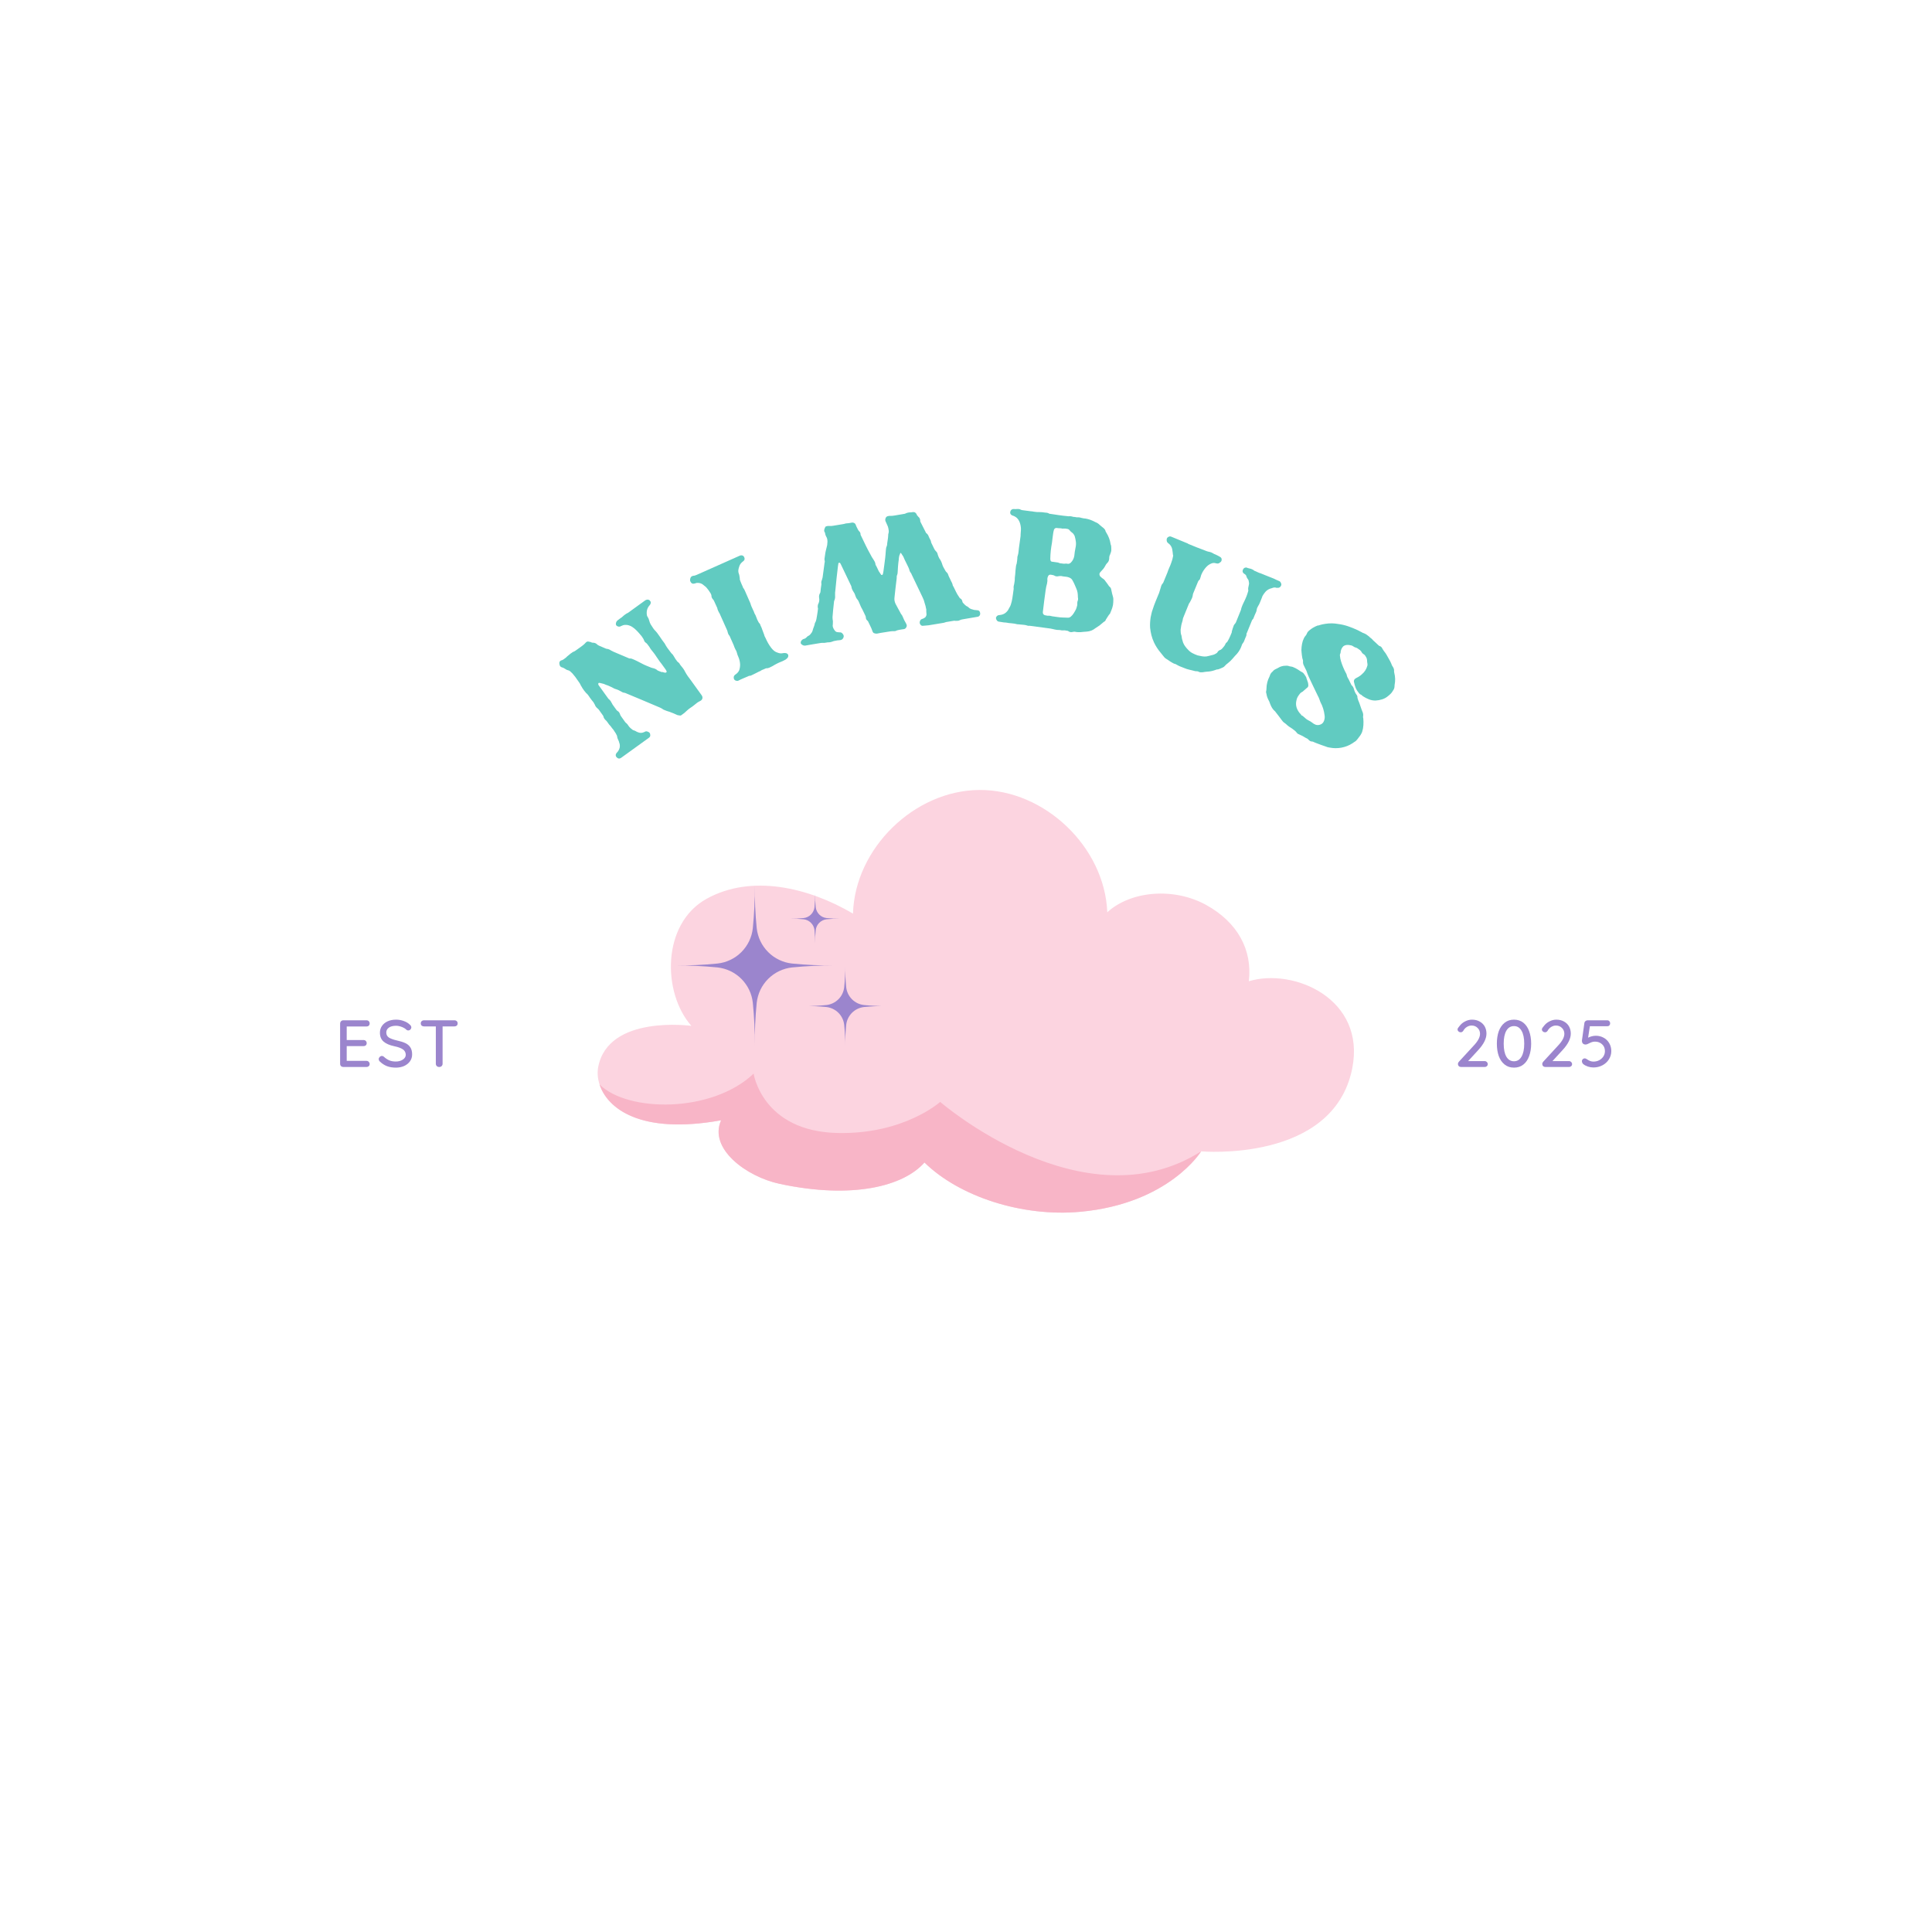 <svg xmlns="http://www.w3.org/2000/svg" xmlns:xlink="http://www.w3.org/1999/xlink" width="500" zoomAndPan="magnify" viewBox="0 0 375 375" height="500" preserveAspectRatio="xMidYMid meet" version="1.0"><defs><g/><clipPath id="e16dd6b596"><path d="M 116 153.234 L 263 153.234 L 263 236 L 116 236 Z M 116 153.234 " clip-rule="nonzero"/></clipPath><clipPath id="75ba7c1d34"><path d="M 130.945 171.816 L 163 171.816 L 163 203 L 130.945 203 Z M 130.945 171.816 " clip-rule="nonzero"/></clipPath><clipPath id="07af9bd351"><path d="M 156 187 L 172 187 L 172 203.316 L 156 203.316 Z M 156 187 " clip-rule="nonzero"/></clipPath></defs><g clip-path="url(#e16dd6b596)"><path fill="#fcd4e0" d="M 134.199 199.121 C 128.539 192.715 128.414 179.316 137.133 174.465 C 145.852 169.613 156.977 172.262 165.566 177.332 C 165.922 164.684 177.465 153.398 190.117 153.332 C 202.773 153.266 214.434 164.43 214.922 177.074 C 219.523 172.867 227.906 172.215 234.125 175.656 C 240.234 179.039 243.117 184.387 242.398 190.457 C 251.074 187.816 265.199 193.852 262.457 207.434 C 258.758 225.746 233.137 223.48 233.137 223.48 C 233.137 223.48 226.93 233.629 209.684 235.207 C 198.375 236.242 186.191 232.258 179.438 225.641 C 175.391 230.246 165.48 232.809 151.352 229.789 C 144.844 228.398 137.5 222.93 139.969 217.445 C 120.215 221.012 115.207 211.941 116.102 207.156 C 118.02 196.871 134.199 199.121 134.199 199.121 Z M 134.199 199.121 " fill-opacity="1" fill-rule="nonzero"/></g><path fill="#f8b5c7" d="M 233.137 223.48 C 233.137 223.48 226.93 233.629 209.684 235.207 C 198.375 236.242 186.191 232.258 179.438 225.641 C 175.391 230.242 165.48 232.809 151.352 229.789 C 144.844 228.398 137.5 222.93 139.969 217.445 C 124.262 220.281 117.879 215.125 116.371 210.492 C 121.863 215.938 138.199 216.066 146.277 208.391 C 146.277 208.391 147.938 219.602 162.602 219.914 C 175.492 220.188 182.488 213.879 182.488 213.879 C 182.488 213.879 210.301 237.984 233.137 223.48 Z M 233.137 223.48 " fill-opacity="1" fill-rule="nonzero"/><g clip-path="url(#75ba7c1d34)"><path fill="#9b85cd" d="M 146.879 180.168 C 146.926 180.605 147.012 181.031 147.133 181.453 C 147.25 181.871 147.406 182.281 147.594 182.676 C 147.785 183.07 148.004 183.445 148.258 183.801 C 148.512 184.156 148.793 184.492 149.102 184.801 C 149.41 185.109 149.742 185.391 150.102 185.645 C 150.457 185.895 150.832 186.117 151.227 186.305 C 151.621 186.496 152.027 186.648 152.449 186.77 C 152.871 186.891 153.297 186.973 153.73 187.02 C 156.5 187.297 159.273 187.422 162.055 187.398 C 159.273 187.379 156.5 187.504 153.73 187.781 C 153.297 187.828 152.871 187.91 152.449 188.031 C 152.027 188.152 151.621 188.305 151.227 188.496 C 150.832 188.684 150.457 188.902 150.102 189.156 C 149.742 189.41 149.41 189.691 149.102 190 C 148.793 190.309 148.512 190.641 148.258 191 C 148.004 191.355 147.785 191.73 147.594 192.125 C 147.406 192.52 147.25 192.926 147.133 193.348 C 147.012 193.77 146.926 194.195 146.879 194.633 C 146.605 197.398 146.477 200.172 146.5 202.953 C 146.523 200.172 146.398 197.398 146.121 194.633 C 146.074 194.195 145.988 193.77 145.871 193.348 C 145.75 192.926 145.598 192.52 145.406 192.125 C 145.219 191.73 144.996 191.355 144.742 191 C 144.492 190.641 144.211 190.309 143.902 190 C 143.594 189.691 143.258 189.41 142.902 189.156 C 142.547 188.902 142.168 188.684 141.773 188.492 C 141.379 188.305 140.973 188.152 140.555 188.031 C 140.133 187.91 139.703 187.828 139.27 187.777 C 136.504 187.504 133.727 187.379 130.945 187.398 C 133.727 187.422 136.504 187.297 139.27 187.02 C 139.703 186.973 140.133 186.891 140.555 186.77 C 140.973 186.648 141.379 186.496 141.773 186.305 C 142.168 186.117 142.547 185.895 142.902 185.645 C 143.258 185.391 143.59 185.109 143.902 184.801 C 144.211 184.492 144.492 184.156 144.742 183.801 C 144.996 183.445 145.219 183.07 145.406 182.676 C 145.594 182.281 145.75 181.871 145.871 181.453 C 145.988 181.031 146.074 180.605 146.121 180.168 C 146.398 177.402 146.523 174.629 146.5 171.848 C 146.477 174.629 146.605 177.402 146.879 180.168 Z M 146.879 180.168 " fill-opacity="1" fill-rule="nonzero"/></g><g clip-path="url(#07af9bd351)"><path fill="#9b85cd" d="M 164.246 191.613 C 164.293 192.055 164.414 192.477 164.605 192.879 C 164.801 193.281 165.055 193.641 165.367 193.957 C 165.684 194.27 166.043 194.523 166.445 194.719 C 166.848 194.91 167.27 195.031 167.711 195.078 C 169.113 195.219 170.516 195.281 171.926 195.27 C 170.516 195.258 169.113 195.324 167.711 195.461 C 167.27 195.512 166.848 195.633 166.445 195.824 C 166.043 196.016 165.684 196.27 165.367 196.586 C 165.055 196.902 164.801 197.262 164.605 197.664 C 164.414 198.062 164.293 198.488 164.246 198.93 C 164.105 200.332 164.043 201.734 164.055 203.141 C 164.066 201.734 164 200.332 163.859 198.93 C 163.812 198.488 163.691 198.062 163.5 197.664 C 163.309 197.262 163.055 196.902 162.738 196.586 C 162.422 196.27 162.062 196.016 161.66 195.824 C 161.258 195.633 160.836 195.512 160.395 195.461 C 158.992 195.324 157.59 195.258 156.184 195.27 C 157.59 195.281 158.992 195.219 160.395 195.078 C 160.836 195.031 161.258 194.91 161.66 194.719 C 162.062 194.523 162.422 194.27 162.738 193.957 C 163.055 193.641 163.309 193.281 163.5 192.879 C 163.691 192.477 163.812 192.055 163.859 191.613 C 164 190.211 164.066 188.809 164.055 187.398 C 164.043 188.809 164.105 190.211 164.246 191.613 Z M 164.246 191.613 " fill-opacity="1" fill-rule="nonzero"/></g><path fill="#9b85cd" d="M 158.328 176.078 C 158.359 176.352 158.434 176.609 158.551 176.852 C 158.668 177.098 158.824 177.316 159.016 177.512 C 159.207 177.703 159.426 177.859 159.672 177.977 C 159.918 178.094 160.176 178.168 160.445 178.195 C 161.301 178.281 162.156 178.32 163.016 178.312 C 162.156 178.305 161.301 178.344 160.445 178.43 C 160.176 178.461 159.918 178.535 159.672 178.652 C 159.426 178.77 159.207 178.926 159.016 179.117 C 158.824 179.309 158.668 179.527 158.551 179.773 C 158.434 180.02 158.359 180.277 158.328 180.547 C 158.242 181.402 158.203 182.262 158.211 183.121 C 158.219 182.262 158.18 181.402 158.094 180.547 C 158.066 180.277 157.992 180.02 157.875 179.773 C 157.754 179.527 157.602 179.309 157.406 179.117 C 157.215 178.926 156.996 178.77 156.75 178.652 C 156.508 178.535 156.246 178.461 155.977 178.43 C 155.121 178.344 154.266 178.305 153.406 178.312 C 154.266 178.32 155.121 178.281 155.977 178.195 C 156.246 178.168 156.504 178.094 156.75 177.977 C 156.996 177.859 157.215 177.703 157.406 177.512 C 157.602 177.316 157.754 177.098 157.871 176.852 C 157.992 176.609 158.062 176.352 158.094 176.078 C 158.18 175.223 158.219 174.367 158.211 173.508 C 158.203 174.367 158.242 175.223 158.328 176.078 Z M 158.328 176.078 " fill-opacity="1" fill-rule="nonzero"/><g fill="#61cbc1" fill-opacity="1"><g transform="translate(118.753, 148.402)"><g><path d="M 7.297 -31.922 L 7.562 -31.578 C 7.582 -31.305 7.492 -31.07 7.297 -30.875 C 6.848 -30.363 6.688 -29.727 6.812 -28.969 C 6.844 -28.844 6.883 -28.75 6.938 -28.688 C 7.094 -28.457 7.203 -28.203 7.266 -27.922 C 7.316 -27.703 7.406 -27.473 7.531 -27.234 C 7.656 -27.066 7.77 -26.891 7.875 -26.703 C 7.988 -26.516 8.113 -26.336 8.25 -26.172 C 8.645 -25.773 8.992 -25.336 9.297 -24.859 C 9.609 -24.379 9.93 -23.926 10.266 -23.5 C 10.41 -23.219 10.57 -22.945 10.75 -22.688 C 10.938 -22.438 11.125 -22.188 11.312 -21.938 C 11.383 -21.832 11.461 -21.727 11.547 -21.625 C 11.641 -21.531 11.734 -21.438 11.828 -21.344 C 11.879 -21.289 11.926 -21.219 11.969 -21.125 C 12.008 -21.039 12.062 -20.957 12.125 -20.875 C 12.188 -20.75 12.266 -20.617 12.359 -20.484 C 12.461 -20.348 12.566 -20.207 12.672 -20.062 C 12.711 -19.988 12.766 -19.938 12.828 -19.906 C 12.891 -19.875 12.945 -19.82 13 -19.75 C 13.102 -19.676 13.176 -19.578 13.219 -19.453 L 13.328 -19.297 C 13.504 -19.098 13.672 -18.891 13.828 -18.672 C 13.984 -18.461 14.117 -18.238 14.234 -18 C 14.391 -17.707 14.562 -17.426 14.75 -17.156 C 14.945 -16.895 15.145 -16.629 15.344 -16.359 L 17.438 -13.453 C 17.582 -13.242 17.629 -13.035 17.578 -12.828 C 17.523 -12.617 17.383 -12.457 17.156 -12.344 C 16.945 -12.25 16.75 -12.133 16.562 -12 C 16.375 -11.863 16.191 -11.719 16.016 -11.562 C 15.754 -11.344 15.473 -11.141 15.172 -10.953 C 14.961 -10.805 14.77 -10.648 14.594 -10.484 C 14.426 -10.316 14.254 -10.16 14.078 -10.016 L 13.484 -9.578 C 13.398 -9.523 13.332 -9.504 13.281 -9.516 C 13.195 -9.535 13.109 -9.547 13.016 -9.547 C 12.922 -9.555 12.82 -9.578 12.719 -9.609 C 12.477 -9.723 12.234 -9.832 11.984 -9.938 C 11.734 -10.039 11.477 -10.141 11.219 -10.234 C 11.02 -10.297 10.82 -10.359 10.625 -10.422 C 10.438 -10.492 10.254 -10.566 10.078 -10.641 C 9.961 -10.691 9.891 -10.738 9.859 -10.781 C 9.773 -10.844 9.688 -10.895 9.594 -10.938 C 9.508 -10.977 9.426 -11.02 9.344 -11.062 L 5.578 -12.656 L 2.844 -13.797 C 2.719 -13.859 2.586 -13.906 2.453 -13.938 C 2.336 -13.945 2.234 -13.969 2.141 -14 C 2.055 -14.039 1.969 -14.086 1.875 -14.141 C 1.5 -14.367 1.141 -14.535 0.797 -14.641 C 0.66 -14.672 0.523 -14.723 0.391 -14.797 C 0.266 -14.867 0.141 -14.938 0.016 -15 C -0.16 -15.082 -0.332 -15.16 -0.5 -15.234 C -0.664 -15.316 -0.836 -15.383 -1.016 -15.438 C -1.047 -15.457 -1.086 -15.473 -1.141 -15.484 C -1.191 -15.504 -1.242 -15.523 -1.297 -15.547 C -1.453 -15.629 -1.617 -15.688 -1.797 -15.719 C -1.973 -15.75 -2.145 -15.789 -2.312 -15.844 C -2.438 -15.883 -2.535 -15.863 -2.609 -15.781 C -2.648 -15.695 -2.645 -15.586 -2.594 -15.453 L -0.656 -12.766 C -0.477 -12.629 -0.336 -12.484 -0.234 -12.328 C -0.141 -12.172 -0.039 -12 0.062 -11.812 C 0.07 -11.77 0.098 -11.719 0.141 -11.656 L 0.906 -10.594 C 0.957 -10.531 1.008 -10.477 1.062 -10.438 C 1.332 -10.301 1.516 -10.062 1.609 -9.719 C 1.66 -9.582 1.703 -9.492 1.734 -9.453 L 2.594 -8.25 C 2.633 -8.195 2.676 -8.148 2.719 -8.109 C 2.758 -8.078 2.805 -8.039 2.859 -8 C 2.922 -7.938 2.988 -7.863 3.062 -7.781 C 3.133 -7.695 3.195 -7.602 3.25 -7.5 C 3.375 -7.332 3.504 -7.188 3.641 -7.062 C 3.785 -6.938 3.938 -6.816 4.094 -6.703 C 4.113 -6.691 4.156 -6.676 4.219 -6.656 C 4.383 -6.613 4.523 -6.555 4.641 -6.484 C 4.754 -6.41 4.879 -6.348 5.016 -6.297 C 5.43 -6.109 5.832 -6.102 6.219 -6.281 C 6.27 -6.312 6.312 -6.328 6.344 -6.328 C 6.551 -6.484 6.781 -6.492 7.031 -6.359 C 7.301 -6.266 7.441 -6.082 7.453 -5.812 C 7.504 -5.562 7.422 -5.359 7.203 -5.203 L 1.812 -1.312 C 1.508 -1.094 1.219 -1.125 0.938 -1.406 C 0.719 -1.645 0.695 -1.906 0.875 -2.188 L 1.062 -2.406 C 1.281 -2.633 1.438 -2.938 1.531 -3.312 C 1.57 -3.539 1.57 -3.754 1.531 -3.953 C 1.488 -4.148 1.43 -4.344 1.359 -4.531 C 1.285 -4.707 1.219 -4.859 1.156 -4.984 C 1.094 -5.117 1.051 -5.273 1.031 -5.453 C 1.02 -5.578 0.977 -5.688 0.906 -5.781 C 0.844 -5.875 0.797 -5.969 0.766 -6.062 C 0.66 -6.195 0.566 -6.336 0.484 -6.484 C 0.398 -6.641 0.301 -6.781 0.188 -6.906 C 0.07 -7.031 -0.031 -7.164 -0.125 -7.312 C -0.227 -7.457 -0.344 -7.586 -0.469 -7.703 L -0.656 -7.953 C -0.758 -8.098 -0.848 -8.223 -0.922 -8.328 C -1.004 -8.441 -1.102 -8.547 -1.219 -8.641 C -1.32 -8.742 -1.41 -8.852 -1.484 -8.969 C -1.555 -9.082 -1.609 -9.219 -1.641 -9.375 C -1.648 -9.426 -1.691 -9.5 -1.766 -9.594 L -2.469 -10.578 C -2.52 -10.641 -2.566 -10.695 -2.609 -10.75 C -2.66 -10.812 -2.723 -10.867 -2.797 -10.922 C -3.035 -11.117 -3.203 -11.352 -3.297 -11.625 C -3.379 -11.789 -3.469 -11.945 -3.562 -12.094 C -3.664 -12.238 -3.781 -12.379 -3.906 -12.516 C -4.133 -12.805 -4.336 -13.094 -4.516 -13.375 C -4.629 -13.551 -4.789 -13.727 -5 -13.906 C -5.125 -14.051 -5.25 -14.203 -5.375 -14.359 C -5.5 -14.516 -5.613 -14.68 -5.719 -14.859 C -5.738 -14.91 -5.773 -14.977 -5.828 -15.062 C -5.891 -15.145 -5.945 -15.234 -6 -15.328 C -6.051 -15.422 -6.094 -15.508 -6.125 -15.594 C -6.145 -15.645 -6.188 -15.719 -6.25 -15.812 C -6.438 -16.07 -6.617 -16.332 -6.797 -16.594 C -6.973 -16.863 -7.164 -17.117 -7.375 -17.359 C -7.539 -17.586 -7.727 -17.789 -7.938 -17.969 C -8.125 -18.164 -8.336 -18.285 -8.578 -18.328 C -8.68 -18.348 -8.801 -18.406 -8.938 -18.5 C -9.051 -18.582 -9.172 -18.656 -9.297 -18.719 C -9.43 -18.789 -9.566 -18.844 -9.703 -18.875 C -9.91 -18.945 -10.047 -19.078 -10.109 -19.266 C -10.18 -19.453 -10.203 -19.645 -10.172 -19.844 C -10.129 -20 -10.023 -20.117 -9.859 -20.203 C -9.68 -20.242 -9.516 -20.316 -9.359 -20.422 C -9.203 -20.535 -9.055 -20.645 -8.922 -20.75 C -8.848 -20.801 -8.801 -20.848 -8.781 -20.891 C -8.738 -20.941 -8.688 -20.988 -8.625 -21.031 C -8.57 -21.07 -8.52 -21.113 -8.469 -21.156 C -8.332 -21.25 -8.219 -21.344 -8.125 -21.438 C -8.031 -21.531 -7.914 -21.613 -7.781 -21.688 C -7.738 -21.727 -7.688 -21.77 -7.625 -21.812 C -7.562 -21.852 -7.492 -21.883 -7.422 -21.906 C -7.336 -21.945 -7.258 -21.984 -7.188 -22.016 C -7.113 -22.055 -7.047 -22.102 -6.984 -22.156 L -6.172 -22.734 C -5.961 -22.879 -5.758 -23.031 -5.562 -23.188 C -5.363 -23.352 -5.18 -23.531 -5.016 -23.719 C -4.867 -23.852 -4.711 -23.906 -4.547 -23.875 C -4.441 -23.844 -4.344 -23.82 -4.25 -23.812 C -4.156 -23.801 -4.055 -23.77 -3.953 -23.719 C -3.898 -23.664 -3.816 -23.645 -3.703 -23.656 C -3.316 -23.656 -3.016 -23.523 -2.797 -23.266 C -2.754 -23.223 -2.695 -23.188 -2.625 -23.156 C -2.551 -23.133 -2.488 -23.102 -2.438 -23.062 L -1.094 -22.484 L -0.969 -22.469 C -0.82 -22.445 -0.68 -22.41 -0.547 -22.359 C -0.41 -22.305 -0.281 -22.234 -0.156 -22.141 C -0.07 -22.098 0.004 -22.062 0.078 -22.031 C 0.148 -22 0.227 -21.957 0.312 -21.906 L 3.109 -20.719 C 3.18 -20.688 3.254 -20.656 3.328 -20.625 C 3.398 -20.594 3.477 -20.582 3.562 -20.594 C 3.656 -20.602 3.77 -20.582 3.906 -20.531 C 4.227 -20.406 4.547 -20.266 4.859 -20.109 C 5.172 -19.961 5.484 -19.801 5.797 -19.625 C 6.086 -19.469 6.395 -19.32 6.719 -19.188 C 7.051 -19.062 7.375 -18.93 7.688 -18.797 C 7.727 -18.773 7.805 -18.754 7.922 -18.734 C 8.242 -18.672 8.523 -18.551 8.766 -18.375 C 8.785 -18.332 8.836 -18.289 8.922 -18.25 C 9.004 -18.207 9.086 -18.172 9.172 -18.141 C 9.266 -18.109 9.363 -18.07 9.469 -18.031 C 9.539 -17.977 9.641 -17.953 9.766 -17.953 C 9.848 -17.973 9.969 -17.945 10.125 -17.875 L 10.375 -17.828 C 10.633 -17.859 10.707 -17.984 10.594 -18.203 C 10.57 -18.266 10.535 -18.328 10.484 -18.391 C 10.441 -18.453 10.395 -18.52 10.344 -18.594 L 9.656 -19.547 C 9.602 -19.617 9.551 -19.688 9.5 -19.75 C 9.445 -19.812 9.395 -19.875 9.344 -19.938 C 9.113 -20.25 8.895 -20.566 8.688 -20.891 C 8.488 -21.211 8.27 -21.52 8.031 -21.812 C 7.895 -21.969 7.766 -22.129 7.641 -22.297 C 7.516 -22.461 7.398 -22.641 7.297 -22.828 L 7.172 -23 C 7.066 -23.133 6.973 -23.258 6.891 -23.375 C 6.805 -23.488 6.707 -23.582 6.594 -23.656 C 6.488 -23.719 6.41 -23.797 6.359 -23.891 C 6.305 -23.984 6.266 -24.07 6.234 -24.156 C 6.191 -24.301 6.125 -24.43 6.031 -24.547 C 5.945 -24.672 5.863 -24.797 5.781 -24.922 C 5.719 -24.984 5.629 -25.086 5.516 -25.234 C 5.285 -25.516 5.047 -25.781 4.797 -26.031 C 4.555 -26.281 4.285 -26.504 3.984 -26.703 C 3.797 -26.836 3.578 -26.941 3.328 -27.016 C 3.086 -27.098 2.836 -27.129 2.578 -27.109 C 2.422 -27.109 2.281 -27.082 2.156 -27.031 C 2.031 -26.988 1.914 -26.941 1.812 -26.891 C 1.562 -26.723 1.297 -26.723 1.016 -26.891 C 0.828 -27.004 0.754 -27.176 0.797 -27.406 C 0.836 -27.676 0.961 -27.883 1.172 -28.031 L 1.672 -28.406 C 1.848 -28.508 2.004 -28.629 2.141 -28.766 C 2.285 -28.898 2.445 -29.031 2.625 -29.156 C 2.664 -29.188 2.711 -29.219 2.766 -29.25 C 2.816 -29.289 2.875 -29.328 2.938 -29.359 C 3 -29.367 3.082 -29.41 3.188 -29.484 L 6.422 -31.828 C 6.723 -32.047 7.016 -32.078 7.297 -31.922 Z M 7.297 -31.922 "/></g></g></g><g fill="#61cbc1" fill-opacity="1"><g transform="translate(141.294, 133.009)"><g><path d="M 3.578 -17.688 L 4.359 -15.906 C 4.391 -15.781 4.426 -15.66 4.469 -15.547 C 4.508 -15.441 4.551 -15.336 4.594 -15.234 L 5.062 -14.219 C 5.082 -14.102 5.125 -13.992 5.188 -13.891 C 5.258 -13.785 5.316 -13.68 5.359 -13.578 C 5.441 -13.391 5.52 -13.191 5.594 -12.984 C 5.664 -12.773 5.754 -12.582 5.859 -12.406 C 5.91 -12.281 5.957 -12.191 6 -12.141 C 6.113 -12.047 6.195 -11.941 6.25 -11.828 C 6.289 -11.68 6.352 -11.523 6.438 -11.359 C 6.52 -11.203 6.582 -11.047 6.625 -10.891 C 6.695 -10.691 6.77 -10.5 6.844 -10.312 C 6.926 -10.125 7 -9.926 7.062 -9.719 C 7.07 -9.625 7.102 -9.531 7.156 -9.438 C 7.207 -9.352 7.254 -9.266 7.297 -9.172 C 7.453 -8.816 7.625 -8.473 7.812 -8.141 C 8 -7.816 8.203 -7.516 8.422 -7.234 C 8.586 -7.023 8.77 -6.836 8.969 -6.672 C 9.176 -6.516 9.398 -6.398 9.641 -6.328 C 10.023 -6.172 10.398 -6.145 10.766 -6.25 C 10.984 -6.27 11.176 -6.258 11.344 -6.219 C 11.676 -6.082 11.785 -5.832 11.672 -5.469 C 11.555 -5.281 11.395 -5.117 11.188 -4.984 C 10.914 -4.828 10.625 -4.688 10.312 -4.562 C 10.008 -4.445 9.723 -4.316 9.453 -4.172 C 9.316 -4.109 9.18 -4.035 9.047 -3.953 C 8.91 -3.879 8.77 -3.797 8.625 -3.703 C 8.438 -3.617 8.242 -3.523 8.047 -3.422 C 7.859 -3.328 7.648 -3.285 7.422 -3.297 L 7.359 -3.281 C 7.191 -3.195 7.023 -3.125 6.859 -3.062 C 6.691 -3.008 6.535 -2.938 6.391 -2.844 C 6.379 -2.832 6.367 -2.816 6.359 -2.797 C 6.359 -2.785 6.348 -2.781 6.328 -2.781 C 6.117 -2.707 5.926 -2.617 5.75 -2.516 C 5.582 -2.422 5.406 -2.332 5.219 -2.25 C 5.125 -2.195 5.02 -2.145 4.906 -2.094 C 4.801 -2.051 4.703 -2.004 4.609 -1.953 C 4.578 -1.941 4.531 -1.922 4.469 -1.891 C 4.406 -1.867 4.352 -1.852 4.312 -1.844 C 4.219 -1.852 4.133 -1.844 4.062 -1.812 C 4 -1.781 3.922 -1.742 3.828 -1.703 C 3.523 -1.566 3.219 -1.438 2.906 -1.312 C 2.602 -1.188 2.305 -1.047 2.016 -0.891 C 1.859 -0.828 1.676 -0.836 1.469 -0.922 C 1.258 -1.016 1.145 -1.18 1.125 -1.422 C 1.094 -1.66 1.176 -1.863 1.375 -2.031 C 1.727 -2.25 1.988 -2.52 2.156 -2.844 C 2.301 -3.219 2.367 -3.629 2.359 -4.078 C 2.328 -4.598 2.211 -5.078 2.016 -5.516 C 1.961 -5.641 1.91 -5.766 1.859 -5.891 C 1.816 -6.023 1.773 -6.172 1.734 -6.328 C 1.68 -6.555 1.594 -6.754 1.469 -6.922 C 1.395 -7.078 1.328 -7.223 1.266 -7.359 C 1.203 -7.504 1.148 -7.648 1.109 -7.797 L 0.469 -9.234 C 0.426 -9.336 0.383 -9.438 0.344 -9.531 C 0.301 -9.625 0.242 -9.695 0.172 -9.75 C 0.047 -9.957 -0.035 -10.176 -0.078 -10.406 C -0.086 -10.477 -0.102 -10.539 -0.125 -10.594 C -0.156 -10.656 -0.18 -10.711 -0.203 -10.766 L -1.516 -13.703 C -1.535 -13.766 -1.562 -13.828 -1.594 -13.891 C -1.625 -13.961 -1.664 -14.031 -1.719 -14.094 C -1.844 -14.312 -1.945 -14.539 -2.031 -14.781 C -2.031 -14.844 -2.039 -14.898 -2.062 -14.953 C -2.094 -15.016 -2.117 -15.078 -2.141 -15.141 L -2.703 -16.375 C -2.754 -16.488 -2.797 -16.562 -2.828 -16.594 C -3.023 -16.781 -3.145 -16.984 -3.188 -17.203 C -3.188 -17.336 -3.207 -17.469 -3.25 -17.594 C -3.301 -17.727 -3.363 -17.848 -3.438 -17.953 C -3.539 -18.129 -3.648 -18.297 -3.766 -18.453 C -3.879 -18.609 -4.004 -18.766 -4.141 -18.922 C -4.242 -19.055 -4.363 -19.164 -4.5 -19.25 L -4.922 -19.594 C -5.273 -19.82 -5.66 -19.91 -6.078 -19.859 C -6.148 -19.867 -6.207 -19.852 -6.25 -19.812 C -6.301 -19.77 -6.379 -19.75 -6.484 -19.75 C -6.859 -19.633 -7.133 -19.781 -7.312 -20.188 C -7.375 -20.363 -7.363 -20.57 -7.281 -20.812 C -7.207 -21.051 -7.023 -21.195 -6.734 -21.25 C -6.617 -21.25 -6.5 -21.27 -6.375 -21.312 C -6.25 -21.352 -6.141 -21.395 -6.047 -21.438 L 2.234 -25.125 C 2.297 -25.145 2.352 -25.164 2.406 -25.188 C 2.469 -25.219 2.531 -25.227 2.594 -25.219 C 2.906 -25.219 3.109 -25.055 3.203 -24.734 C 3.285 -24.473 3.207 -24.254 2.969 -24.078 C 2.781 -23.941 2.613 -23.785 2.469 -23.609 C 2.332 -23.43 2.234 -23.223 2.172 -22.984 C 2.098 -22.773 2.047 -22.555 2.016 -22.328 C 1.992 -22.098 2.023 -21.875 2.109 -21.656 C 2.172 -21.531 2.207 -21.395 2.219 -21.25 C 2.238 -21.102 2.266 -20.953 2.297 -20.797 C 2.273 -20.629 2.305 -20.453 2.391 -20.266 C 2.461 -20.066 2.547 -19.859 2.641 -19.641 C 2.734 -19.43 2.828 -19.223 2.922 -19.016 C 2.93 -18.992 2.93 -18.969 2.922 -18.938 C 2.922 -18.914 2.938 -18.898 2.969 -18.891 C 3.102 -18.734 3.211 -18.547 3.297 -18.328 C 3.379 -18.117 3.473 -17.906 3.578 -17.688 Z M 3.578 -17.688 "/></g></g></g><g fill="#61cbc1" fill-opacity="1"><g transform="translate(154.823, 125.556)"><g><path d="M 34.859 -5.828 L 32.469 -5.422 C 32.301 -5.391 32.125 -5.359 31.938 -5.328 C 31.75 -5.297 31.578 -5.238 31.422 -5.156 C 31.305 -5.094 31.188 -5.062 31.062 -5.062 C 30.938 -5.062 30.801 -5.055 30.656 -5.047 C 30.5 -5.086 30.348 -5.086 30.203 -5.047 L 28.797 -4.812 C 28.703 -4.789 28.625 -4.766 28.562 -4.734 C 28.531 -4.711 28.461 -4.691 28.359 -4.672 L 25.422 -4.188 L 24.359 -4.094 C 24.172 -4.062 24.008 -4.117 23.875 -4.266 C 23.738 -4.422 23.676 -4.594 23.688 -4.781 C 23.738 -5.133 23.898 -5.348 24.172 -5.422 C 24.41 -5.484 24.633 -5.613 24.844 -5.812 C 24.906 -5.926 24.953 -6.023 24.984 -6.109 C 25.016 -6.203 25.02 -6.312 25 -6.438 C 24.977 -6.582 24.969 -6.719 24.969 -6.844 C 24.969 -6.977 24.969 -7.117 24.969 -7.266 C 24.945 -7.367 24.922 -7.477 24.891 -7.594 C 24.859 -7.707 24.836 -7.816 24.828 -7.922 C 24.773 -8.109 24.719 -8.297 24.656 -8.484 C 24.602 -8.672 24.551 -8.852 24.5 -9.031 C 24.445 -9.164 24.395 -9.289 24.344 -9.406 C 24.301 -9.52 24.25 -9.633 24.188 -9.75 L 22.109 -14.094 C 22.098 -14.156 22.062 -14.227 22 -14.312 C 21.895 -14.438 21.812 -14.57 21.75 -14.719 C 21.695 -14.875 21.648 -15.023 21.609 -15.172 L 21.453 -15.531 C 21.316 -15.82 21.172 -16.117 21.016 -16.422 C 20.859 -16.723 20.711 -17.035 20.578 -17.359 C 20.578 -17.398 20.562 -17.441 20.531 -17.484 C 20.5 -17.535 20.469 -17.582 20.438 -17.625 C 20.383 -17.719 20.328 -17.805 20.266 -17.891 C 20.211 -17.973 20.156 -18.062 20.094 -18.156 L 19.984 -18.25 C 19.961 -18.238 19.945 -18.223 19.938 -18.203 C 19.938 -18.18 19.922 -18.156 19.891 -18.125 C 19.879 -18.039 19.848 -17.953 19.797 -17.859 C 19.754 -17.773 19.723 -17.676 19.703 -17.562 C 19.66 -17.363 19.633 -17.145 19.625 -16.906 C 19.562 -16.5 19.516 -16.082 19.484 -15.656 C 19.461 -15.238 19.438 -14.816 19.406 -14.391 C 19.395 -14.211 19.359 -14.055 19.297 -13.922 C 19.242 -13.828 19.223 -13.723 19.234 -13.609 C 19.242 -13.492 19.238 -13.379 19.219 -13.266 C 19.156 -12.66 19.082 -12.055 19 -11.453 C 18.926 -10.848 18.859 -10.223 18.797 -9.578 C 18.742 -9.172 18.812 -8.766 19 -8.359 C 19.156 -8.078 19.305 -7.797 19.453 -7.516 C 19.609 -7.234 19.758 -6.957 19.906 -6.688 C 19.938 -6.625 19.969 -6.562 20 -6.5 C 20.031 -6.445 20.07 -6.383 20.125 -6.312 C 20.188 -6.25 20.238 -6.176 20.281 -6.094 C 20.32 -6.02 20.363 -5.93 20.406 -5.828 C 20.477 -5.629 20.566 -5.426 20.672 -5.219 C 20.773 -5.02 20.891 -4.812 21.016 -4.594 L 21.156 -4.281 C 21.207 -4.113 21.172 -3.93 21.047 -3.734 C 20.922 -3.547 20.766 -3.445 20.578 -3.438 C 20.422 -3.426 20.273 -3.406 20.141 -3.375 C 20.004 -3.344 19.859 -3.316 19.703 -3.297 C 19.617 -3.273 19.523 -3.254 19.422 -3.234 C 19.316 -3.223 19.219 -3.188 19.125 -3.125 C 19.02 -3.07 18.906 -3.047 18.781 -3.047 C 18.664 -3.047 18.535 -3.047 18.391 -3.047 C 18.305 -3.047 18.191 -3.035 18.047 -3.016 C 17.617 -2.941 17.188 -2.875 16.75 -2.812 C 16.312 -2.75 15.875 -2.672 15.438 -2.578 C 15.238 -2.547 15.016 -2.582 14.766 -2.688 C 14.711 -2.719 14.66 -2.773 14.609 -2.859 C 14.578 -2.91 14.551 -2.957 14.531 -3 C 14.508 -3.051 14.492 -3.098 14.484 -3.141 C 14.379 -3.453 14.254 -3.75 14.109 -4.031 C 13.973 -4.312 13.836 -4.594 13.703 -4.875 C 13.672 -4.977 13.613 -5.051 13.531 -5.094 C 13.426 -5.188 13.352 -5.281 13.312 -5.375 C 13.27 -5.477 13.242 -5.582 13.234 -5.688 C 13.242 -5.758 13.234 -5.828 13.203 -5.891 C 13.18 -5.961 13.156 -6.031 13.125 -6.094 L 12.531 -7.328 C 12.477 -7.441 12.426 -7.531 12.375 -7.594 C 12.332 -7.688 12.285 -7.785 12.234 -7.891 C 12.191 -7.992 12.148 -8.094 12.109 -8.188 C 12.035 -8.363 11.957 -8.547 11.875 -8.734 C 11.801 -8.93 11.695 -9.102 11.562 -9.25 C 11.414 -9.406 11.297 -9.629 11.203 -9.922 C 11.16 -10.078 11.098 -10.238 11.016 -10.406 C 10.93 -10.57 10.836 -10.723 10.734 -10.859 C 10.578 -11.117 10.484 -11.352 10.453 -11.562 C 10.461 -11.594 10.457 -11.629 10.438 -11.672 C 10.426 -11.711 10.414 -11.754 10.406 -11.797 L 8.359 -16.078 C 8.336 -16.078 8.328 -16.098 8.328 -16.141 C 8.254 -16.285 8.164 -16.348 8.062 -16.328 C 7.938 -16.305 7.879 -16.219 7.891 -16.062 C 7.879 -16 7.867 -15.938 7.859 -15.875 C 7.848 -15.812 7.836 -15.75 7.828 -15.688 C 7.734 -14.926 7.645 -14.16 7.562 -13.391 C 7.488 -12.629 7.41 -11.852 7.328 -11.062 C 7.305 -10.895 7.285 -10.711 7.266 -10.516 C 7.254 -10.316 7.254 -10.117 7.266 -9.922 C 7.297 -9.617 7.254 -9.328 7.141 -9.047 C 7.086 -8.973 7.055 -8.844 7.047 -8.656 C 6.984 -8.164 6.93 -7.68 6.891 -7.203 C 6.848 -6.734 6.805 -6.25 6.766 -5.75 C 6.766 -5.602 6.773 -5.457 6.797 -5.312 C 6.828 -5.176 6.844 -5.035 6.844 -4.891 L 6.828 -4.375 C 6.785 -4.176 6.789 -4 6.844 -3.844 C 6.895 -3.688 6.969 -3.531 7.062 -3.375 L 7.266 -3.094 C 7.398 -2.938 7.586 -2.852 7.828 -2.844 L 8.188 -2.812 C 8.414 -2.852 8.629 -2.723 8.828 -2.422 C 8.973 -2.211 8.984 -1.984 8.859 -1.734 C 8.734 -1.484 8.539 -1.344 8.281 -1.312 C 8.195 -1.301 8.109 -1.289 8.016 -1.281 C 7.93 -1.281 7.848 -1.273 7.766 -1.266 C 7.598 -1.234 7.426 -1.203 7.25 -1.172 C 7.082 -1.148 6.914 -1.102 6.75 -1.031 C 6.445 -0.914 6.141 -0.863 5.828 -0.875 L 5.547 -0.828 C 5.336 -0.773 5.102 -0.758 4.844 -0.781 C 4.781 -0.789 4.688 -0.785 4.562 -0.766 C 4.051 -0.68 3.539 -0.598 3.031 -0.516 C 2.52 -0.441 2.008 -0.352 1.5 -0.25 C 1.227 -0.207 0.973 -0.297 0.734 -0.516 C 0.586 -0.629 0.555 -0.812 0.641 -1.062 C 0.773 -1.32 0.977 -1.488 1.25 -1.562 C 1.406 -1.582 1.566 -1.68 1.734 -1.859 C 1.836 -1.992 1.945 -2.082 2.062 -2.125 C 2.227 -2.195 2.359 -2.297 2.453 -2.422 C 2.547 -2.547 2.641 -2.664 2.734 -2.781 C 2.766 -2.852 2.801 -2.926 2.844 -3 C 2.883 -3.07 2.91 -3.148 2.922 -3.234 C 2.984 -3.461 3.055 -3.676 3.141 -3.875 C 3.223 -4.082 3.285 -4.297 3.328 -4.516 C 3.316 -4.535 3.316 -4.547 3.328 -4.547 C 3.336 -4.555 3.344 -4.57 3.344 -4.594 C 3.5 -4.844 3.598 -5.102 3.641 -5.375 C 3.691 -5.645 3.738 -5.914 3.781 -6.188 C 3.812 -6.406 3.844 -6.609 3.875 -6.797 C 3.914 -6.992 3.941 -7.203 3.953 -7.422 L 3.906 -7.656 C 3.875 -7.969 3.93 -8.25 4.078 -8.5 C 4.191 -8.801 4.227 -9.086 4.188 -9.359 C 4.156 -9.535 4.145 -9.711 4.156 -9.891 C 4.176 -10.066 4.234 -10.238 4.328 -10.406 C 4.379 -10.477 4.41 -10.551 4.422 -10.625 C 4.441 -10.863 4.469 -11.113 4.5 -11.375 C 4.531 -11.633 4.566 -11.879 4.609 -12.109 C 4.609 -12.129 4.609 -12.156 4.609 -12.188 C 4.617 -12.219 4.617 -12.242 4.609 -12.266 C 4.555 -12.492 4.594 -12.742 4.719 -13.016 L 4.844 -13.484 L 5.156 -15.797 C 5.176 -15.922 5.191 -16.039 5.203 -16.156 C 5.211 -16.281 5.234 -16.383 5.266 -16.469 C 5.273 -16.551 5.266 -16.664 5.234 -16.812 C 5.203 -16.863 5.195 -16.977 5.219 -17.156 C 5.258 -17.395 5.297 -17.641 5.328 -17.891 C 5.359 -18.148 5.398 -18.391 5.453 -18.609 C 5.504 -18.867 5.566 -19.125 5.641 -19.375 C 5.723 -19.633 5.766 -19.895 5.766 -20.156 C 5.797 -20.352 5.797 -20.547 5.766 -20.734 C 5.754 -20.961 5.676 -21.191 5.531 -21.422 C 5.438 -21.598 5.375 -21.773 5.344 -21.953 C 5.332 -22.016 5.32 -22.078 5.312 -22.141 C 5.301 -22.203 5.266 -22.258 5.203 -22.312 C 5.141 -22.457 5.129 -22.609 5.172 -22.766 C 5.211 -22.922 5.273 -23.082 5.359 -23.25 C 5.398 -23.344 5.492 -23.398 5.641 -23.422 C 5.723 -23.441 5.797 -23.457 5.859 -23.469 C 5.93 -23.477 6.016 -23.477 6.109 -23.469 C 6.348 -23.445 6.594 -23.457 6.844 -23.5 L 8.922 -23.844 C 8.992 -23.852 9.062 -23.867 9.125 -23.891 C 9.195 -23.922 9.266 -23.941 9.328 -23.953 C 9.535 -23.961 9.742 -23.984 9.953 -24.016 C 10.16 -24.047 10.363 -24.082 10.562 -24.125 C 10.707 -24.145 10.852 -24.113 11 -24.031 C 11.145 -23.945 11.238 -23.832 11.281 -23.688 C 11.32 -23.551 11.379 -23.41 11.453 -23.266 C 11.535 -23.117 11.613 -22.961 11.688 -22.797 C 11.758 -22.66 11.836 -22.547 11.922 -22.453 C 12.066 -22.336 12.16 -22.176 12.203 -21.969 C 12.191 -21.863 12.207 -21.766 12.25 -21.672 C 12.301 -21.586 12.348 -21.492 12.391 -21.391 C 12.68 -20.797 12.969 -20.203 13.25 -19.609 C 13.539 -19.023 13.848 -18.441 14.172 -17.859 C 14.234 -17.723 14.312 -17.578 14.406 -17.422 C 14.508 -17.273 14.609 -17.125 14.703 -16.969 C 14.785 -16.844 14.867 -16.703 14.953 -16.547 C 15.035 -16.391 15.086 -16.219 15.109 -16.031 C 15.109 -15.945 15.133 -15.875 15.188 -15.812 C 15.238 -15.75 15.281 -15.676 15.312 -15.594 L 15.75 -14.672 C 15.801 -14.578 15.867 -14.477 15.953 -14.375 C 16.035 -14.27 16.109 -14.16 16.172 -14.047 C 16.223 -13.961 16.289 -13.93 16.375 -13.953 C 16.457 -13.961 16.516 -14.023 16.547 -14.141 L 16.641 -14.594 C 16.703 -15.051 16.766 -15.508 16.828 -15.969 C 16.891 -16.426 16.945 -16.879 17 -17.328 C 17.031 -17.547 17.051 -17.766 17.062 -17.984 C 17.082 -18.211 17.098 -18.426 17.109 -18.625 C 17.129 -18.781 17.145 -18.926 17.156 -19.062 C 17.164 -19.207 17.203 -19.348 17.266 -19.484 C 17.316 -19.598 17.348 -19.707 17.359 -19.812 C 17.367 -19.926 17.379 -20.039 17.391 -20.156 L 17.531 -21.094 L 17.562 -21.453 C 17.562 -21.766 17.598 -22.016 17.672 -22.203 C 17.691 -22.336 17.691 -22.473 17.672 -22.609 C 17.648 -22.742 17.629 -22.875 17.609 -23 C 17.566 -23.219 17.5 -23.422 17.406 -23.609 C 17.32 -23.805 17.234 -24.004 17.141 -24.203 C 17.023 -24.41 16.984 -24.602 17.016 -24.781 C 17.078 -25.156 17.273 -25.359 17.609 -25.391 C 17.648 -25.398 17.703 -25.41 17.766 -25.422 C 17.828 -25.43 17.891 -25.43 17.953 -25.422 C 18.098 -25.422 18.242 -25.426 18.391 -25.438 C 18.535 -25.457 18.688 -25.477 18.844 -25.5 L 20.672 -25.812 C 20.773 -25.82 20.852 -25.844 20.906 -25.875 C 21.207 -26.031 21.547 -26.109 21.922 -26.109 C 22.004 -26.109 22.078 -26.113 22.141 -26.125 C 22.203 -26.133 22.266 -26.145 22.328 -26.156 C 22.648 -26.207 22.895 -26.086 23.062 -25.797 C 23.113 -25.711 23.145 -25.641 23.156 -25.578 C 23.207 -25.523 23.254 -25.469 23.297 -25.406 C 23.336 -25.344 23.383 -25.285 23.438 -25.234 C 23.656 -25.078 23.773 -24.832 23.797 -24.5 C 23.785 -24.438 23.797 -24.363 23.828 -24.281 L 24.906 -22.156 C 24.906 -22.125 24.93 -22.094 24.984 -22.062 C 25.109 -21.977 25.207 -21.875 25.281 -21.75 C 25.363 -21.625 25.426 -21.488 25.469 -21.344 L 25.766 -20.75 C 25.816 -20.676 25.848 -20.602 25.859 -20.531 C 25.879 -20.457 25.895 -20.379 25.906 -20.297 C 25.945 -20.172 26 -20.055 26.062 -19.953 C 26.125 -19.848 26.176 -19.738 26.219 -19.625 L 26.484 -19.078 C 26.535 -18.992 26.582 -18.91 26.625 -18.828 C 26.676 -18.742 26.738 -18.664 26.812 -18.594 C 27.02 -18.414 27.145 -18.191 27.188 -17.922 C 27.27 -17.648 27.375 -17.398 27.5 -17.172 C 27.75 -16.836 27.938 -16.457 28.062 -16.031 C 28.113 -15.844 28.188 -15.66 28.281 -15.484 C 28.383 -15.305 28.484 -15.129 28.578 -14.953 C 28.68 -14.723 28.82 -14.535 29 -14.391 C 29.094 -14.305 29.16 -14.191 29.203 -14.047 C 29.254 -13.91 29.301 -13.785 29.344 -13.672 L 29.578 -13.203 C 29.641 -13.066 29.703 -12.93 29.766 -12.797 C 29.828 -12.672 29.891 -12.547 29.953 -12.422 C 29.984 -12.359 30.008 -12.297 30.031 -12.234 C 30.051 -12.18 30.066 -12.125 30.078 -12.062 C 30.086 -11.969 30.113 -11.891 30.156 -11.828 C 30.195 -11.773 30.238 -11.707 30.281 -11.625 C 30.438 -11.32 30.594 -11 30.75 -10.656 C 30.914 -10.32 31.109 -10 31.328 -9.688 C 31.379 -9.633 31.414 -9.578 31.438 -9.516 C 31.469 -9.461 31.516 -9.422 31.578 -9.391 C 31.785 -9.285 31.914 -9.098 31.969 -8.828 C 31.969 -8.785 31.977 -8.742 32 -8.703 C 32.02 -8.66 32.039 -8.617 32.062 -8.578 C 32.195 -8.453 32.332 -8.312 32.469 -8.156 C 32.613 -8 32.785 -7.883 32.984 -7.812 C 33.023 -7.789 33.051 -7.77 33.062 -7.75 C 33.082 -7.738 33.102 -7.723 33.125 -7.703 C 33.281 -7.535 33.457 -7.414 33.656 -7.344 C 33.863 -7.281 34.062 -7.223 34.25 -7.172 L 34.875 -7.109 C 35.188 -7.098 35.367 -6.922 35.422 -6.578 C 35.473 -6.273 35.367 -6.047 35.109 -5.891 C 35.047 -5.859 34.961 -5.836 34.859 -5.828 Z M 34.859 -5.828 "/></g></g></g><g fill="#61cbc1" fill-opacity="1"><g transform="translate(191.409, 120.359)"><g><path d="M 17.391 2.297 C 17.234 2.234 17.02 2.238 16.75 2.312 C 16.469 2.375 16.211 2.328 15.984 2.172 C 15.941 2.117 15.898 2.094 15.859 2.094 C 15.711 2.07 15.562 2.047 15.406 2.016 C 15.258 1.984 15.109 1.977 14.953 2 C 14.898 2.008 14.844 2.008 14.781 2 C 14.719 2 14.648 1.992 14.578 1.984 C 14.43 1.941 14.289 1.922 14.156 1.922 C 14.031 1.93 13.895 1.926 13.75 1.906 C 13.602 1.883 13.457 1.859 13.312 1.828 C 13.164 1.797 13.008 1.758 12.844 1.719 C 12.707 1.695 12.582 1.672 12.469 1.641 C 12.352 1.617 12.234 1.602 12.109 1.594 L 8.609 1.125 C 8.504 1.102 8.398 1.098 8.297 1.109 C 8.191 1.117 8.086 1.102 7.984 1.062 C 7.773 0.988 7.555 0.941 7.328 0.922 C 7.109 0.91 6.879 0.891 6.641 0.859 C 6.555 0.848 6.461 0.836 6.359 0.828 C 6.254 0.828 6.156 0.82 6.062 0.812 C 5.719 0.719 5.352 0.656 4.969 0.625 C 4.582 0.602 4.219 0.555 3.875 0.484 C 3.812 0.473 3.742 0.469 3.672 0.469 C 3.598 0.469 3.52 0.461 3.438 0.453 C 3.289 0.441 3.125 0.414 2.938 0.375 C 2.758 0.344 2.594 0.316 2.438 0.297 C 2.289 0.273 2.164 0.188 2.062 0.031 C 1.957 -0.113 1.906 -0.258 1.906 -0.406 C 1.914 -0.551 1.984 -0.68 2.109 -0.797 C 2.234 -0.91 2.367 -0.969 2.516 -0.969 C 3.066 -1 3.516 -1.172 3.859 -1.484 C 4.004 -1.617 4.129 -1.758 4.234 -1.906 C 4.336 -2.062 4.43 -2.234 4.516 -2.422 C 4.629 -2.598 4.719 -2.781 4.781 -2.969 C 4.852 -3.164 4.91 -3.363 4.953 -3.562 C 5.047 -3.969 5.117 -4.379 5.172 -4.797 C 5.234 -5.223 5.289 -5.641 5.344 -6.047 C 5.352 -6.129 5.348 -6.18 5.328 -6.203 C 5.328 -6.336 5.332 -6.469 5.344 -6.594 C 5.363 -6.719 5.395 -6.844 5.438 -6.969 C 5.477 -7.176 5.508 -7.375 5.531 -7.562 C 5.562 -7.758 5.57 -7.953 5.562 -8.141 L 5.578 -8.312 C 5.598 -8.414 5.609 -8.508 5.609 -8.594 C 5.617 -8.688 5.629 -8.773 5.641 -8.859 C 5.672 -9.141 5.691 -9.41 5.703 -9.672 C 5.723 -9.93 5.754 -10.203 5.797 -10.484 C 5.805 -10.566 5.82 -10.645 5.844 -10.719 C 5.863 -10.789 5.891 -10.863 5.922 -10.938 C 5.992 -11.301 6.039 -11.676 6.062 -12.062 C 6.051 -12.156 6.055 -12.238 6.078 -12.312 C 6.098 -12.383 6.117 -12.457 6.141 -12.531 C 6.211 -12.75 6.258 -12.977 6.281 -13.219 C 6.301 -13.457 6.328 -13.703 6.359 -13.953 L 6.656 -16.109 C 6.664 -16.191 6.676 -16.27 6.688 -16.344 C 6.695 -16.414 6.695 -16.492 6.688 -16.578 C 6.695 -16.734 6.707 -16.879 6.719 -17.016 C 6.738 -17.148 6.75 -17.289 6.75 -17.438 C 6.77 -17.719 6.754 -17.992 6.703 -18.266 C 6.66 -18.547 6.582 -18.82 6.469 -19.094 C 6.352 -19.363 6.203 -19.594 6.016 -19.781 C 5.898 -19.895 5.773 -19.988 5.641 -20.062 C 5.516 -20.145 5.383 -20.207 5.25 -20.25 C 5.207 -20.27 5.156 -20.285 5.094 -20.297 C 4.738 -20.453 4.602 -20.703 4.688 -21.047 C 4.781 -21.398 5.016 -21.57 5.391 -21.562 C 5.586 -21.531 5.789 -21.531 6 -21.562 C 6.32 -21.582 6.578 -21.531 6.766 -21.406 C 6.805 -21.383 6.879 -21.363 6.984 -21.344 L 9.469 -21.016 C 9.613 -20.992 9.754 -20.977 9.891 -20.969 C 10.035 -20.969 10.176 -20.969 10.312 -20.969 C 10.52 -20.969 10.711 -20.957 10.891 -20.938 C 11.078 -20.914 11.273 -20.891 11.484 -20.859 C 11.617 -20.859 11.754 -20.844 11.891 -20.812 C 12.023 -20.789 12.148 -20.734 12.266 -20.641 C 12.266 -20.641 12.316 -20.633 12.422 -20.625 C 12.973 -20.551 13.531 -20.469 14.094 -20.375 C 14.656 -20.289 15.223 -20.223 15.797 -20.172 C 15.922 -20.148 16.051 -20.145 16.188 -20.156 C 16.32 -20.164 16.453 -20.156 16.578 -20.125 C 16.68 -20.113 16.785 -20.086 16.891 -20.047 C 17.004 -20.016 17.113 -20.004 17.219 -20.016 C 17.32 -19.992 17.43 -19.973 17.547 -19.953 C 17.672 -19.941 17.773 -19.941 17.859 -19.953 C 17.961 -19.941 18.066 -19.93 18.172 -19.922 C 18.273 -19.91 18.375 -19.883 18.469 -19.844 C 18.613 -19.801 18.754 -19.77 18.891 -19.75 C 19.023 -19.738 19.164 -19.723 19.312 -19.703 C 19.914 -19.598 20.504 -19.391 21.078 -19.078 L 21.234 -19 C 21.535 -18.895 21.805 -18.719 22.047 -18.469 C 22.18 -18.352 22.312 -18.242 22.438 -18.141 C 22.562 -18.035 22.691 -17.93 22.828 -17.828 C 22.91 -17.742 22.984 -17.66 23.047 -17.578 C 23.109 -17.492 23.145 -17.406 23.156 -17.312 C 23.176 -17.238 23.203 -17.176 23.234 -17.125 C 23.273 -17.082 23.301 -17.039 23.312 -17 C 23.75 -16.301 24.023 -15.586 24.141 -14.859 C 24.141 -14.836 24.141 -14.816 24.141 -14.797 C 24.148 -14.773 24.156 -14.754 24.156 -14.734 C 24.238 -14.566 24.281 -14.395 24.281 -14.219 C 24.289 -14.051 24.297 -13.891 24.297 -13.734 C 24.305 -13.555 24.285 -13.383 24.234 -13.219 C 24.18 -13.051 24.125 -12.891 24.062 -12.734 C 23.938 -12.516 23.879 -12.27 23.891 -12 C 23.879 -11.613 23.754 -11.312 23.516 -11.094 C 23.441 -11.02 23.375 -10.941 23.312 -10.859 C 23.258 -10.785 23.207 -10.695 23.156 -10.594 C 23.039 -10.363 22.898 -10.145 22.734 -9.938 C 22.566 -9.738 22.383 -9.535 22.188 -9.328 C 21.977 -9.117 21.938 -8.883 22.062 -8.625 C 22.094 -8.539 22.129 -8.484 22.172 -8.453 C 22.266 -8.379 22.359 -8.297 22.453 -8.203 C 22.547 -8.117 22.645 -8.051 22.75 -8 C 22.82 -7.945 22.891 -7.883 22.953 -7.812 C 23.023 -7.75 23.078 -7.68 23.109 -7.609 C 23.254 -7.441 23.383 -7.27 23.5 -7.094 C 23.625 -6.926 23.742 -6.754 23.859 -6.578 C 23.879 -6.555 23.906 -6.531 23.938 -6.5 C 23.977 -6.469 24.008 -6.441 24.031 -6.422 C 24.164 -6.297 24.25 -6.129 24.281 -5.922 C 24.332 -5.672 24.383 -5.426 24.438 -5.188 C 24.488 -4.957 24.551 -4.727 24.625 -4.5 C 24.676 -4.344 24.695 -4.172 24.688 -3.984 C 24.676 -3.797 24.672 -3.609 24.672 -3.422 C 24.66 -3.078 24.598 -2.734 24.484 -2.391 C 24.367 -2.047 24.234 -1.695 24.078 -1.344 C 24.078 -1.301 24.066 -1.27 24.047 -1.25 C 23.898 -1.113 23.77 -0.945 23.656 -0.75 C 23.539 -0.551 23.422 -0.363 23.297 -0.188 C 23.273 -0.176 23.258 -0.156 23.25 -0.125 C 23.25 -0.094 23.238 -0.066 23.219 -0.047 C 23.176 0.109 23.07 0.227 22.906 0.312 C 22.844 0.344 22.754 0.41 22.641 0.516 C 22.223 0.898 21.805 1.211 21.391 1.453 L 21.219 1.562 C 20.727 1.969 20.164 2.191 19.531 2.234 C 19.32 2.242 19.117 2.258 18.922 2.281 C 18.723 2.312 18.52 2.332 18.312 2.344 C 18.164 2.352 18.016 2.352 17.859 2.344 C 17.711 2.332 17.555 2.316 17.391 2.297 Z M 12.844 -0.734 L 13.844 -0.594 C 14.008 -0.57 14.18 -0.551 14.359 -0.531 C 14.535 -0.508 14.707 -0.5 14.875 -0.5 C 15.051 -0.488 15.211 -0.484 15.359 -0.484 C 15.504 -0.492 15.648 -0.488 15.797 -0.469 C 16.004 -0.438 16.211 -0.5 16.422 -0.656 C 16.535 -0.75 16.645 -0.859 16.75 -0.984 C 16.852 -1.109 16.945 -1.238 17.031 -1.375 C 17.125 -1.539 17.219 -1.703 17.312 -1.859 C 17.414 -2.023 17.492 -2.207 17.547 -2.406 C 17.586 -2.531 17.625 -2.656 17.656 -2.781 C 17.695 -2.906 17.707 -3.035 17.688 -3.172 C 17.688 -3.336 17.703 -3.492 17.734 -3.641 C 17.797 -3.754 17.832 -3.879 17.844 -4.016 C 17.852 -4.148 17.844 -4.281 17.812 -4.406 C 17.812 -4.719 17.789 -5.016 17.75 -5.297 C 17.707 -5.586 17.617 -5.879 17.484 -6.172 C 17.367 -6.441 17.254 -6.707 17.141 -6.969 C 17.023 -7.238 16.898 -7.484 16.766 -7.703 C 16.629 -7.992 16.367 -8.195 15.984 -8.312 C 15.797 -8.375 15.613 -8.41 15.438 -8.422 C 15.258 -8.441 15.078 -8.461 14.891 -8.484 C 14.641 -8.566 14.352 -8.578 14.031 -8.516 C 13.727 -8.441 13.453 -8.488 13.203 -8.656 C 13.098 -8.707 12.988 -8.738 12.875 -8.75 C 12.77 -8.77 12.656 -8.789 12.531 -8.812 C 12.281 -8.844 12.102 -8.727 12 -8.469 C 11.914 -8.312 11.875 -8.109 11.875 -7.859 C 11.906 -7.723 11.906 -7.594 11.875 -7.469 C 11.844 -7.344 11.82 -7.207 11.812 -7.062 C 11.695 -6.676 11.609 -6.254 11.547 -5.797 C 11.453 -5.098 11.359 -4.398 11.266 -3.703 C 11.172 -3.016 11.086 -2.328 11.016 -1.641 C 10.961 -1.203 11.16 -0.957 11.609 -0.906 C 11.703 -0.883 11.805 -0.863 11.922 -0.844 C 12.035 -0.832 12.145 -0.832 12.25 -0.844 C 12.352 -0.852 12.453 -0.836 12.547 -0.797 C 12.641 -0.766 12.738 -0.742 12.844 -0.734 Z M 12.781 -15.031 C 12.688 -14.52 12.609 -14 12.547 -13.469 C 12.492 -12.945 12.461 -12.426 12.453 -11.906 C 12.453 -11.758 12.477 -11.625 12.531 -11.5 C 12.582 -11.383 12.727 -11.32 12.969 -11.312 L 13.953 -11.172 C 14.016 -11.172 14.051 -11.156 14.062 -11.125 C 14.145 -11.094 14.223 -11.066 14.297 -11.047 C 14.379 -11.023 14.453 -11.008 14.516 -11 C 14.617 -11.008 14.723 -11 14.828 -10.969 C 14.941 -10.945 15.039 -10.941 15.125 -10.953 C 15.227 -10.941 15.281 -10.938 15.281 -10.938 C 15.375 -10.969 15.457 -10.977 15.531 -10.969 C 15.602 -10.957 15.68 -10.945 15.766 -10.938 C 16.004 -10.883 16.227 -10.957 16.438 -11.156 C 16.789 -11.5 17.016 -11.93 17.109 -12.453 C 17.141 -12.734 17.172 -12.992 17.203 -13.234 C 17.242 -13.484 17.289 -13.742 17.344 -14.016 C 17.438 -14.41 17.461 -14.797 17.422 -15.172 C 17.379 -15.547 17.301 -15.922 17.188 -16.297 C 17.145 -16.41 17.082 -16.523 17 -16.641 C 16.926 -16.754 16.844 -16.848 16.75 -16.922 C 16.52 -17.078 16.32 -17.266 16.156 -17.484 C 16.125 -17.547 16.035 -17.609 15.891 -17.672 C 15.578 -17.754 15.273 -17.785 14.984 -17.766 C 14.961 -17.742 14.91 -17.738 14.828 -17.75 C 14.641 -17.801 14.453 -17.828 14.266 -17.828 C 14.086 -17.828 13.906 -17.844 13.719 -17.875 C 13.469 -17.906 13.285 -17.801 13.172 -17.562 C 13.141 -17.457 13.109 -17.336 13.078 -17.203 C 13.055 -17.078 13.035 -16.969 13.016 -16.875 C 12.961 -16.57 12.922 -16.266 12.891 -15.953 C 12.859 -15.648 12.82 -15.344 12.781 -15.031 Z M 12.781 -15.031 "/></g></g></g><g fill="#61cbc1" fill-opacity="1"><g transform="translate(216.876, 123.714)"><g><path d="M 13.719 -18.203 L 13.703 -18.172 C 14.266 -17.941 14.812 -17.719 15.344 -17.5 C 15.883 -17.281 16.43 -17.07 16.984 -16.875 C 17.098 -16.82 17.219 -16.773 17.344 -16.734 C 17.469 -16.691 17.594 -16.656 17.719 -16.625 C 17.883 -16.602 18.047 -16.562 18.203 -16.5 C 18.359 -16.438 18.5 -16.363 18.625 -16.281 C 18.695 -16.227 18.82 -16.172 19 -16.109 C 19.156 -16.047 19.305 -15.973 19.453 -15.891 C 19.609 -15.805 19.758 -15.723 19.906 -15.641 C 20.133 -15.523 20.25 -15.348 20.25 -15.109 C 20.25 -14.867 20.156 -14.688 19.969 -14.562 C 19.906 -14.539 19.875 -14.52 19.875 -14.5 C 19.707 -14.332 19.469 -14.289 19.156 -14.375 C 18.863 -14.469 18.586 -14.469 18.328 -14.375 C 18.078 -14.289 17.836 -14.16 17.609 -13.984 C 17.379 -13.797 17.176 -13.586 17 -13.359 C 16.82 -13.129 16.66 -12.883 16.516 -12.625 C 16.422 -12.457 16.344 -12.289 16.281 -12.125 C 16.227 -11.957 16.18 -11.797 16.141 -11.641 C 16.109 -11.504 16.066 -11.383 16.016 -11.281 C 15.961 -11.188 15.883 -11.102 15.781 -11.031 C 15.738 -10.977 15.703 -10.914 15.672 -10.844 L 14.734 -8.562 C 14.691 -8.469 14.664 -8.375 14.656 -8.281 C 14.645 -8.195 14.629 -8.102 14.609 -8 C 14.598 -7.926 14.578 -7.859 14.547 -7.797 C 14.523 -7.734 14.504 -7.672 14.484 -7.609 C 14.391 -7.422 14.297 -7.234 14.203 -7.047 C 14.117 -6.867 14.02 -6.707 13.906 -6.562 L 12.812 -3.875 C 12.758 -3.758 12.723 -3.633 12.703 -3.5 C 12.691 -3.363 12.664 -3.238 12.625 -3.125 C 12.539 -2.875 12.469 -2.609 12.406 -2.328 C 12.352 -2.055 12.312 -1.781 12.281 -1.5 C 12.289 -1.332 12.297 -1.172 12.297 -1.016 C 12.305 -0.859 12.332 -0.703 12.375 -0.547 C 12.438 -0.41 12.473 -0.27 12.484 -0.125 C 12.492 0.008 12.516 0.145 12.547 0.281 C 12.598 0.414 12.641 0.555 12.672 0.703 C 12.703 0.848 12.75 0.988 12.812 1.125 C 12.914 1.375 13.051 1.602 13.219 1.812 C 13.383 2.031 13.562 2.234 13.75 2.422 C 14.008 2.703 14.297 2.922 14.609 3.078 C 14.922 3.242 15.25 3.383 15.594 3.5 C 15.875 3.57 16.156 3.629 16.438 3.672 C 16.719 3.723 17 3.734 17.281 3.703 L 17.719 3.609 L 18.328 3.453 C 18.516 3.422 18.688 3.367 18.844 3.297 C 19.008 3.223 19.156 3.141 19.281 3.047 L 19.391 2.953 C 19.523 2.672 19.75 2.488 20.062 2.406 C 20.113 2.375 20.16 2.336 20.203 2.297 C 20.254 2.266 20.301 2.223 20.344 2.172 C 20.477 2.035 20.598 1.895 20.703 1.75 C 20.816 1.613 20.91 1.457 20.984 1.281 C 21.023 1.176 21.066 1.109 21.109 1.078 C 21.266 0.973 21.379 0.836 21.453 0.672 C 21.535 0.516 21.617 0.359 21.703 0.203 C 21.785 0.047 21.859 -0.113 21.922 -0.281 C 21.992 -0.445 22.066 -0.617 22.141 -0.797 L 22.203 -0.953 C 22.203 -1.098 22.227 -1.234 22.281 -1.359 C 22.332 -1.492 22.375 -1.633 22.406 -1.781 C 22.445 -1.875 22.484 -1.969 22.516 -2.062 C 22.547 -2.164 22.578 -2.258 22.609 -2.344 C 22.66 -2.414 22.703 -2.477 22.734 -2.531 C 22.773 -2.582 22.82 -2.641 22.875 -2.703 C 22.914 -2.734 22.961 -2.805 23.016 -2.922 L 23.984 -5.312 C 24.035 -5.582 24.113 -5.844 24.219 -6.094 C 24.32 -6.352 24.438 -6.602 24.562 -6.844 C 24.656 -7.02 24.738 -7.195 24.812 -7.375 C 24.895 -7.551 24.973 -7.734 25.047 -7.922 C 25.117 -8.086 25.18 -8.258 25.234 -8.438 C 25.297 -8.613 25.348 -8.785 25.391 -8.953 C 25.43 -9.055 25.438 -9.133 25.406 -9.188 C 25.383 -9.332 25.383 -9.477 25.406 -9.625 C 25.438 -9.781 25.469 -9.93 25.5 -10.078 C 25.551 -10.242 25.57 -10.398 25.562 -10.547 C 25.551 -10.691 25.523 -10.844 25.484 -11 C 25.461 -11.102 25.422 -11.191 25.359 -11.266 C 25.305 -11.348 25.25 -11.43 25.188 -11.516 C 25.164 -11.578 25.141 -11.633 25.109 -11.688 C 25.086 -11.738 25.066 -11.797 25.047 -11.859 C 25.016 -12.016 24.922 -12.148 24.766 -12.266 C 24.742 -12.266 24.723 -12.273 24.703 -12.297 C 24.691 -12.316 24.664 -12.332 24.625 -12.344 C 24.363 -12.52 24.266 -12.738 24.328 -13 C 24.422 -13.352 24.629 -13.539 24.953 -13.562 C 24.984 -13.57 25.031 -13.566 25.094 -13.547 C 25.258 -13.473 25.441 -13.414 25.641 -13.375 C 25.848 -13.344 26.035 -13.281 26.203 -13.188 C 26.297 -13.145 26.375 -13.102 26.438 -13.062 C 26.488 -13 26.555 -12.945 26.641 -12.906 C 26.734 -12.875 26.816 -12.844 26.891 -12.812 C 27.047 -12.75 27.203 -12.676 27.359 -12.594 C 27.516 -12.52 27.66 -12.469 27.797 -12.438 C 28.254 -12.258 28.691 -12.082 29.109 -11.906 C 29.535 -11.738 29.957 -11.57 30.375 -11.406 C 30.57 -11.32 30.754 -11.234 30.922 -11.141 C 31.086 -11.055 31.27 -10.977 31.469 -10.906 C 31.594 -10.844 31.688 -10.734 31.75 -10.578 C 31.82 -10.43 31.848 -10.297 31.828 -10.172 C 31.797 -10.023 31.711 -9.891 31.578 -9.766 C 31.441 -9.648 31.289 -9.602 31.125 -9.625 L 30.922 -9.609 C 30.672 -9.703 30.426 -9.707 30.188 -9.625 C 30.102 -9.582 30.016 -9.551 29.922 -9.531 C 29.836 -9.508 29.758 -9.488 29.688 -9.469 C 29.227 -9.301 28.867 -9.035 28.609 -8.672 C 28.516 -8.566 28.438 -8.461 28.375 -8.359 C 28.32 -8.254 28.258 -8.148 28.188 -8.047 C 28.164 -8.035 28.148 -8.008 28.141 -7.969 C 28.141 -7.926 28.129 -7.883 28.109 -7.844 C 27.984 -7.539 27.859 -7.227 27.734 -6.906 C 27.617 -6.594 27.469 -6.289 27.281 -6 C 27.145 -5.789 27.066 -5.566 27.047 -5.328 C 27.023 -5.16 26.973 -4.992 26.891 -4.828 C 26.805 -4.66 26.734 -4.5 26.672 -4.344 L 26.5 -3.922 C 26.469 -3.836 26.438 -3.754 26.406 -3.672 C 26.375 -3.598 26.32 -3.531 26.25 -3.469 C 26.207 -3.438 26.164 -3.375 26.125 -3.281 L 25.125 -0.828 C 25.113 -0.805 25.098 -0.785 25.078 -0.766 C 25.066 -0.754 25.062 -0.727 25.062 -0.688 C 25.082 -0.539 25.066 -0.406 25.016 -0.281 C 24.961 -0.156 24.906 -0.023 24.844 0.109 L 24.625 0.672 C 24.594 0.742 24.562 0.812 24.531 0.875 C 24.5 0.945 24.457 1.016 24.406 1.078 C 24.258 1.242 24.148 1.461 24.078 1.734 C 23.891 2.254 23.602 2.738 23.219 3.188 C 22.926 3.488 22.645 3.801 22.375 4.125 C 22.102 4.445 21.805 4.734 21.484 4.984 C 21.223 5.172 21.004 5.367 20.828 5.578 C 20.742 5.68 20.633 5.766 20.5 5.828 C 20.375 5.891 20.242 5.945 20.109 6 C 20.004 6.039 19.891 6.086 19.766 6.141 C 19.641 6.191 19.504 6.223 19.359 6.234 C 19.297 6.223 19.227 6.238 19.156 6.281 C 19.082 6.32 19.008 6.348 18.938 6.359 C 18.438 6.535 17.922 6.633 17.391 6.656 C 17.242 6.664 17.102 6.68 16.969 6.703 C 16.844 6.734 16.719 6.754 16.594 6.766 C 16.445 6.773 16.305 6.781 16.172 6.781 C 16.047 6.781 15.914 6.742 15.781 6.672 C 15.695 6.609 15.594 6.578 15.469 6.578 C 15.352 6.578 15.242 6.57 15.141 6.562 C 14.941 6.508 14.738 6.457 14.531 6.406 C 14.332 6.363 14.113 6.312 13.875 6.25 C 13.57 6.176 13.273 6.078 12.984 5.953 C 12.691 5.836 12.398 5.723 12.109 5.609 C 11.992 5.555 11.875 5.5 11.75 5.438 C 11.633 5.375 11.523 5.312 11.422 5.25 C 11.398 5.238 11.375 5.223 11.344 5.203 C 11.312 5.18 11.281 5.172 11.25 5.172 C 11.062 5.129 10.895 5.062 10.75 4.969 C 10.602 4.875 10.453 4.785 10.297 4.703 C 10.16 4.598 10.008 4.492 9.844 4.391 C 9.676 4.297 9.516 4.191 9.359 4.078 C 9.211 3.973 9.098 3.859 9.016 3.734 C 8.805 3.461 8.613 3.223 8.438 3.016 C 7.875 2.348 7.43 1.664 7.109 0.969 C 6.891 0.488 6.723 0.02 6.609 -0.438 C 6.492 -0.906 6.41 -1.383 6.359 -1.875 C 6.336 -2.227 6.336 -2.57 6.359 -2.906 C 6.379 -3.238 6.414 -3.578 6.469 -3.922 C 6.52 -4.141 6.57 -4.375 6.625 -4.625 C 6.676 -4.883 6.75 -5.133 6.844 -5.375 C 7.02 -5.938 7.219 -6.484 7.438 -7.016 C 7.656 -7.547 7.879 -8.086 8.109 -8.641 L 8.453 -9.766 C 8.523 -10.078 8.648 -10.32 8.828 -10.5 C 8.867 -10.539 8.906 -10.602 8.938 -10.688 L 9.703 -12.547 C 9.805 -12.859 9.926 -13.172 10.062 -13.484 C 10.207 -13.797 10.332 -14.102 10.438 -14.406 C 10.625 -14.875 10.758 -15.367 10.844 -15.891 C 10.812 -15.941 10.797 -15.969 10.797 -15.969 C 10.785 -16.156 10.766 -16.352 10.734 -16.562 C 10.711 -16.781 10.68 -16.977 10.641 -17.156 C 10.535 -17.625 10.273 -18.004 9.859 -18.297 C 9.691 -18.41 9.598 -18.586 9.578 -18.828 C 9.555 -19.078 9.613 -19.266 9.75 -19.391 C 9.988 -19.586 10.211 -19.645 10.422 -19.562 Z M 13.719 -18.203 "/></g></g></g><g fill="#61cbc1" fill-opacity="1"><g transform="translate(242.444, 134.539)"><g><path d="M 22.094 0.594 C 22.008 0.531 21.926 0.457 21.844 0.375 C 21.758 0.301 21.66 0.25 21.547 0.219 C 21.484 0.164 21.441 0.125 21.422 0.094 C 21.266 -0.082 21.117 -0.27 20.984 -0.469 C 20.859 -0.664 20.75 -0.883 20.656 -1.125 C 20.539 -1.438 20.453 -1.742 20.391 -2.047 C 20.266 -2.43 20.398 -2.727 20.797 -2.938 C 21.016 -3.039 21.211 -3.148 21.391 -3.266 C 21.566 -3.379 21.734 -3.508 21.891 -3.656 C 22.43 -4.113 22.785 -4.664 22.953 -5.312 C 22.984 -5.383 22.992 -5.457 22.984 -5.531 C 22.973 -5.602 22.969 -5.676 22.969 -5.75 C 22.926 -5.938 22.906 -6.129 22.906 -6.328 C 22.906 -6.523 22.859 -6.719 22.766 -6.906 C 22.691 -7.031 22.617 -7.148 22.547 -7.266 C 22.484 -7.379 22.379 -7.477 22.234 -7.562 C 22.035 -7.676 21.879 -7.859 21.766 -8.109 C 21.68 -8.211 21.609 -8.289 21.547 -8.344 L 21.188 -8.594 C 21.125 -8.645 21.055 -8.691 20.984 -8.734 C 20.91 -8.785 20.82 -8.82 20.719 -8.844 C 20.57 -8.875 20.426 -8.941 20.281 -9.047 C 20.082 -9.191 19.898 -9.27 19.734 -9.281 C 19.547 -9.332 19.348 -9.359 19.141 -9.359 C 18.93 -9.367 18.734 -9.332 18.547 -9.25 C 18.379 -9.176 18.258 -9.086 18.188 -8.984 C 17.938 -8.672 17.797 -8.32 17.766 -7.938 C 17.773 -7.875 17.766 -7.812 17.734 -7.75 C 17.703 -7.695 17.68 -7.645 17.672 -7.594 C 17.629 -7.5 17.617 -7.379 17.641 -7.234 C 17.672 -6.867 17.742 -6.504 17.859 -6.141 C 17.973 -5.773 18.102 -5.414 18.25 -5.062 C 18.352 -4.82 18.457 -4.586 18.562 -4.359 C 18.676 -4.141 18.789 -3.922 18.906 -3.703 C 18.945 -3.566 18.984 -3.43 19.016 -3.297 C 19.055 -3.172 19.113 -3.047 19.188 -2.922 C 19.32 -2.711 19.438 -2.492 19.531 -2.266 C 19.633 -2.035 19.742 -1.812 19.859 -1.594 C 19.859 -1.562 19.883 -1.531 19.938 -1.5 C 20.125 -1.332 20.258 -1.109 20.344 -0.828 C 20.395 -0.617 20.461 -0.422 20.547 -0.234 C 20.629 -0.047 20.727 0.125 20.844 0.281 C 21 0.469 21.062 0.68 21.031 0.922 C 21.051 0.973 21.07 1.023 21.094 1.078 C 21.125 1.129 21.133 1.18 21.125 1.234 C 21.312 1.648 21.473 2.078 21.609 2.516 C 21.754 2.961 21.914 3.398 22.094 3.828 C 22.156 4.055 22.172 4.266 22.141 4.453 C 22.117 4.535 22.113 4.613 22.125 4.688 C 22.145 4.77 22.16 4.844 22.172 4.906 C 22.211 5.363 22.219 5.805 22.188 6.234 C 22.164 6.66 22.082 7.098 21.938 7.547 C 21.883 7.68 21.828 7.801 21.766 7.906 C 21.711 8.02 21.648 8.125 21.578 8.219 L 21.047 8.922 C 20.867 9.172 20.676 9.348 20.469 9.453 L 20.062 9.734 C 19.426 10.148 18.719 10.43 17.938 10.578 C 17.176 10.723 16.406 10.719 15.625 10.562 C 15.375 10.539 15.113 10.469 14.844 10.344 C 14.625 10.258 14.395 10.18 14.156 10.109 C 13.926 10.035 13.688 9.945 13.438 9.844 C 13.289 9.781 13.141 9.723 12.984 9.672 C 12.836 9.617 12.688 9.555 12.531 9.484 C 12.469 9.43 12.375 9.398 12.25 9.391 C 12.008 9.398 11.785 9.297 11.578 9.078 C 11.484 8.961 11.379 8.875 11.266 8.812 C 11.148 8.758 11.035 8.703 10.922 8.641 C 10.691 8.492 10.461 8.363 10.234 8.25 C 10.004 8.133 9.77 8.023 9.531 7.922 C 9.457 7.891 9.391 7.836 9.328 7.766 C 9.273 7.703 9.223 7.641 9.172 7.578 C 9.066 7.441 8.941 7.32 8.797 7.219 C 8.648 7.113 8.5 7 8.344 6.875 C 8.125 6.75 7.914 6.613 7.719 6.469 C 7.531 6.332 7.348 6.176 7.172 6 C 7.098 5.926 7.004 5.852 6.891 5.781 C 6.785 5.719 6.691 5.645 6.609 5.562 L 6.344 5.234 C 6.145 4.961 5.945 4.695 5.75 4.438 C 5.551 4.176 5.348 3.914 5.141 3.656 C 5.117 3.645 5.109 3.629 5.109 3.609 C 5.109 3.598 5.109 3.594 5.109 3.594 C 4.848 3.375 4.633 3.133 4.469 2.875 C 4.312 2.613 4.18 2.336 4.078 2.047 C 4.035 1.898 3.984 1.758 3.922 1.625 C 3.859 1.488 3.789 1.359 3.719 1.234 C 3.613 1.016 3.531 0.801 3.469 0.594 C 3.414 0.383 3.367 0.172 3.328 -0.047 C 3.273 -0.191 3.273 -0.312 3.328 -0.406 C 3.348 -0.488 3.359 -0.566 3.359 -0.641 C 3.359 -0.711 3.363 -0.785 3.375 -0.859 C 3.383 -1.703 3.582 -2.492 3.969 -3.234 C 4 -3.285 4.016 -3.32 4.016 -3.344 C 4.055 -3.5 4.109 -3.629 4.172 -3.734 C 4.234 -3.848 4.316 -3.957 4.422 -4.062 C 4.453 -4.094 4.484 -4.117 4.516 -4.141 C 4.547 -4.172 4.566 -4.191 4.578 -4.203 C 4.703 -4.367 4.848 -4.5 5.016 -4.594 C 5.203 -4.676 5.375 -4.758 5.531 -4.844 C 5.688 -4.926 5.848 -5.016 6.016 -5.109 C 6.129 -5.148 6.242 -5.188 6.359 -5.219 C 6.473 -5.258 6.586 -5.285 6.703 -5.297 C 6.898 -5.316 7.094 -5.328 7.281 -5.328 C 7.469 -5.336 7.648 -5.301 7.828 -5.219 C 7.941 -5.195 8.055 -5.176 8.172 -5.156 C 8.297 -5.145 8.406 -5.117 8.5 -5.078 C 8.883 -4.922 9.211 -4.754 9.484 -4.578 C 9.648 -4.484 9.789 -4.391 9.906 -4.297 C 10.02 -4.211 10.145 -4.141 10.281 -4.078 C 10.438 -4.004 10.555 -3.898 10.641 -3.766 C 10.703 -3.691 10.766 -3.602 10.828 -3.5 C 10.898 -3.395 10.961 -3.301 11.016 -3.219 C 11.023 -3.195 11.031 -3.176 11.031 -3.156 C 11.039 -3.145 11.055 -3.133 11.078 -3.125 C 11.117 -2.945 11.176 -2.766 11.25 -2.578 C 11.32 -2.398 11.383 -2.219 11.438 -2.031 C 11.438 -1.977 11.445 -1.91 11.469 -1.828 C 11.488 -1.754 11.5 -1.676 11.5 -1.594 C 11.531 -1.332 11.422 -1.125 11.172 -0.969 L 10.547 -0.422 C 10.484 -0.336 10.363 -0.254 10.188 -0.172 C 10.062 -0.098 9.961 -0.016 9.891 0.078 C 9.723 0.285 9.57 0.5 9.438 0.719 C 9.312 0.945 9.227 1.188 9.188 1.438 C 9.008 2.207 9.16 2.938 9.641 3.625 C 9.703 3.727 9.773 3.82 9.859 3.906 C 9.953 4 10.039 4.098 10.125 4.203 C 10.102 4.223 10.109 4.25 10.141 4.281 C 10.297 4.344 10.414 4.414 10.5 4.5 C 10.594 4.594 10.695 4.68 10.812 4.766 C 10.863 4.805 10.91 4.848 10.953 4.891 C 10.992 4.93 11.039 4.973 11.094 5.016 C 11.195 5.086 11.301 5.156 11.406 5.219 C 11.508 5.289 11.625 5.352 11.75 5.406 C 11.906 5.477 12.047 5.566 12.172 5.672 C 12.305 5.785 12.438 5.879 12.562 5.953 C 13.02 6.242 13.484 6.273 13.953 6.047 C 14.223 5.922 14.422 5.695 14.547 5.375 C 14.68 5.02 14.719 4.66 14.656 4.297 C 14.551 3.391 14.281 2.531 13.844 1.719 C 13.77 1.52 13.695 1.32 13.625 1.125 C 13.562 0.938 13.477 0.754 13.375 0.578 C 13.301 0.41 13.219 0.238 13.125 0.062 C 13.039 -0.113 12.957 -0.285 12.875 -0.453 L 12.031 -2.219 C 11.863 -2.551 11.707 -2.883 11.562 -3.219 C 11.414 -3.551 11.285 -3.891 11.172 -4.234 C 11.117 -4.398 11.047 -4.555 10.953 -4.703 C 10.867 -4.859 10.789 -5.02 10.719 -5.188 L 10.547 -5.547 C 10.473 -5.766 10.445 -5.969 10.469 -6.156 C 10.477 -6.281 10.469 -6.383 10.438 -6.469 C 10.406 -6.562 10.375 -6.66 10.344 -6.766 C 10.312 -6.961 10.281 -7.156 10.25 -7.344 C 10.227 -7.539 10.207 -7.738 10.188 -7.938 L 10.156 -8.359 C 10.164 -8.766 10.207 -9.164 10.281 -9.562 C 10.352 -9.957 10.484 -10.344 10.672 -10.719 C 10.723 -10.812 10.773 -10.895 10.828 -10.969 C 10.891 -11.039 10.953 -11.117 11.016 -11.203 C 11.066 -11.273 11.113 -11.348 11.156 -11.422 C 11.207 -11.504 11.242 -11.594 11.266 -11.688 C 11.391 -11.906 11.535 -12.07 11.703 -12.188 C 12.141 -12.562 12.633 -12.859 13.188 -13.078 C 13.32 -13.141 13.43 -13.16 13.516 -13.141 L 13.672 -13.203 C 13.984 -13.305 14.359 -13.391 14.797 -13.453 C 15.641 -13.586 16.477 -13.578 17.312 -13.422 C 17.969 -13.336 18.598 -13.191 19.203 -12.984 C 19.816 -12.773 20.426 -12.531 21.031 -12.25 L 21.938 -11.781 C 22 -11.727 22.078 -11.691 22.172 -11.672 C 22.41 -11.586 22.613 -11.488 22.781 -11.375 C 22.957 -11.258 23.125 -11.133 23.281 -11 C 23.395 -10.875 23.531 -10.754 23.688 -10.641 C 23.844 -10.523 23.969 -10.398 24.062 -10.266 C 24.238 -10.109 24.414 -9.945 24.594 -9.781 C 24.781 -9.625 24.953 -9.461 25.109 -9.297 L 25.266 -9.172 C 25.535 -9.109 25.734 -8.941 25.859 -8.672 C 25.984 -8.441 26.125 -8.227 26.281 -8.031 C 26.438 -7.844 26.57 -7.645 26.688 -7.438 C 26.844 -7.156 27 -6.879 27.156 -6.609 C 27.32 -6.336 27.469 -6.051 27.594 -5.75 C 27.633 -5.633 27.68 -5.516 27.734 -5.391 C 27.797 -5.273 27.863 -5.164 27.938 -5.062 C 28.102 -4.801 28.172 -4.535 28.141 -4.266 C 28.148 -4.211 28.156 -4.156 28.156 -4.094 C 28.164 -4.031 28.176 -3.973 28.188 -3.922 C 28.383 -3.16 28.406 -2.391 28.25 -1.609 L 28.234 -1.391 C 28.234 -1.098 28.164 -0.848 28.031 -0.641 C 27.938 -0.473 27.832 -0.312 27.719 -0.156 C 27.602 0 27.473 0.141 27.328 0.266 L 26.984 0.562 C 26.629 0.863 26.242 1.078 25.828 1.203 C 25.422 1.336 24.988 1.414 24.531 1.438 C 24.082 1.438 23.66 1.359 23.266 1.203 C 22.867 1.047 22.477 0.844 22.094 0.594 Z M 22.094 0.594 "/></g></g></g><g fill="#9b85cd" fill-opacity="1"><g transform="translate(64.939, 207.101)"><g><path d="M 6.203 -1.188 C 6.379 -1.188 6.523 -1.125 6.641 -1 C 6.754 -0.883 6.812 -0.742 6.812 -0.578 C 6.812 -0.41 6.754 -0.27 6.641 -0.156 C 6.523 -0.051 6.379 0 6.203 0 L 1.688 0 C 1.52 0 1.375 -0.055 1.25 -0.172 C 1.133 -0.297 1.078 -0.445 1.078 -0.625 L 1.078 -8.438 C 1.078 -8.602 1.133 -8.75 1.25 -8.875 C 1.375 -9 1.52 -9.062 1.688 -9.062 L 6.203 -9.062 C 6.379 -9.062 6.523 -9.004 6.641 -8.891 C 6.754 -8.773 6.812 -8.629 6.812 -8.453 C 6.812 -8.273 6.754 -8.129 6.641 -8.016 C 6.523 -7.91 6.379 -7.859 6.203 -7.859 L 2.359 -7.859 L 2.359 -5.234 L 5.609 -5.234 C 5.797 -5.234 5.945 -5.176 6.062 -5.062 C 6.176 -4.945 6.234 -4.801 6.234 -4.625 C 6.234 -4.445 6.176 -4.305 6.062 -4.203 C 5.945 -4.098 5.797 -4.047 5.609 -4.047 L 2.359 -4.047 L 2.359 -1.188 Z M 6.203 -1.188 "/></g></g></g><g fill="#9b85cd" fill-opacity="1"><g transform="translate(73.025, 207.101)"><g><path d="M 3.812 0.125 C 3.188 0.125 2.629 0.035 2.141 -0.141 C 1.66 -0.316 1.203 -0.602 0.766 -1 C 0.578 -1.156 0.484 -1.332 0.484 -1.531 C 0.484 -1.688 0.547 -1.828 0.672 -1.953 C 0.797 -2.078 0.938 -2.141 1.094 -2.141 C 1.238 -2.141 1.363 -2.094 1.469 -2 C 1.82 -1.676 2.18 -1.438 2.547 -1.281 C 2.91 -1.133 3.328 -1.062 3.797 -1.062 C 4.336 -1.062 4.797 -1.188 5.172 -1.438 C 5.547 -1.688 5.734 -2 5.734 -2.375 C 5.723 -2.82 5.535 -3.172 5.172 -3.422 C 4.805 -3.672 4.25 -3.875 3.5 -4.031 C 2.602 -4.219 1.914 -4.516 1.438 -4.922 C 0.957 -5.336 0.719 -5.914 0.719 -6.656 C 0.719 -7.156 0.852 -7.598 1.125 -7.984 C 1.395 -8.367 1.766 -8.664 2.234 -8.875 C 2.711 -9.082 3.25 -9.188 3.844 -9.188 C 4.375 -9.188 4.875 -9.098 5.344 -8.922 C 5.82 -8.754 6.207 -8.523 6.5 -8.234 C 6.707 -8.066 6.812 -7.883 6.812 -7.688 C 6.812 -7.531 6.75 -7.391 6.625 -7.266 C 6.508 -7.148 6.367 -7.094 6.203 -7.094 C 6.086 -7.094 5.988 -7.125 5.906 -7.188 C 5.688 -7.414 5.379 -7.609 4.984 -7.766 C 4.586 -7.922 4.207 -8 3.844 -8 C 3.258 -8 2.797 -7.879 2.453 -7.641 C 2.117 -7.398 1.953 -7.086 1.953 -6.703 C 1.953 -6.273 2.117 -5.945 2.453 -5.719 C 2.797 -5.5 3.305 -5.312 3.984 -5.156 C 4.66 -5.008 5.211 -4.836 5.641 -4.641 C 6.066 -4.441 6.395 -4.164 6.625 -3.812 C 6.852 -3.457 6.969 -3 6.969 -2.438 C 6.969 -1.938 6.828 -1.488 6.547 -1.094 C 6.266 -0.707 5.883 -0.406 5.406 -0.188 C 4.926 0.02 4.395 0.125 3.812 0.125 Z M 3.812 0.125 "/></g></g></g><g fill="#9b85cd" fill-opacity="1"><g transform="translate(81.266, 207.101)"><g><path d="M 6.953 -9.062 C 7.129 -9.062 7.273 -9.004 7.391 -8.891 C 7.504 -8.785 7.562 -8.645 7.562 -8.469 C 7.562 -8.281 7.504 -8.133 7.391 -8.031 C 7.273 -7.926 7.129 -7.875 6.953 -7.875 L 4.641 -7.875 L 4.641 -0.625 C 4.641 -0.445 4.578 -0.297 4.453 -0.172 C 4.328 -0.055 4.172 0 3.984 0 C 3.797 0 3.641 -0.055 3.516 -0.172 C 3.391 -0.297 3.328 -0.445 3.328 -0.625 L 3.328 -7.875 L 1.031 -7.875 C 0.852 -7.875 0.703 -7.926 0.578 -8.031 C 0.461 -8.145 0.406 -8.289 0.406 -8.469 C 0.406 -8.645 0.461 -8.785 0.578 -8.891 C 0.703 -9.004 0.852 -9.062 1.031 -9.062 Z M 6.953 -9.062 "/></g></g></g><g fill="#9b85cd" fill-opacity="1"><g transform="translate(282.131, 207.101)"><g><path d="M 6.062 -1.141 C 6.219 -1.141 6.352 -1.082 6.469 -0.969 C 6.582 -0.852 6.641 -0.719 6.641 -0.562 C 6.641 -0.395 6.582 -0.258 6.469 -0.156 C 6.352 -0.051 6.219 0 6.062 0 L 1.469 0 C 1.289 0 1.145 -0.051 1.031 -0.156 C 0.914 -0.27 0.859 -0.414 0.859 -0.594 C 0.859 -0.75 0.922 -0.895 1.047 -1.031 L 3.938 -4.172 C 4.738 -5.023 5.141 -5.781 5.141 -6.438 C 5.141 -6.895 4.984 -7.273 4.672 -7.578 C 4.367 -7.891 3.977 -8.047 3.5 -8.047 C 3.188 -8.047 2.879 -7.953 2.578 -7.766 C 2.285 -7.586 2.051 -7.332 1.875 -7 C 1.738 -6.82 1.578 -6.734 1.391 -6.734 C 1.242 -6.734 1.102 -6.785 0.969 -6.891 C 0.844 -7.004 0.781 -7.133 0.781 -7.281 C 0.781 -7.375 0.812 -7.473 0.875 -7.578 C 0.938 -7.68 1.031 -7.801 1.156 -7.938 C 1.438 -8.32 1.797 -8.625 2.234 -8.844 C 2.672 -9.07 3.117 -9.188 3.578 -9.188 C 4.148 -9.188 4.645 -9.066 5.062 -8.828 C 5.488 -8.598 5.816 -8.281 6.047 -7.875 C 6.273 -7.469 6.391 -7.004 6.391 -6.484 C 6.391 -5.492 5.852 -4.422 4.781 -3.266 L 2.828 -1.141 Z M 6.062 -1.141 "/></g></g></g><g fill="#9b85cd" fill-opacity="1"><g transform="translate(289.946, 207.101)"><g><path d="M 3.922 0.125 C 3.211 0.125 2.609 -0.07 2.109 -0.469 C 1.609 -0.863 1.227 -1.41 0.969 -2.109 C 0.719 -2.805 0.594 -3.613 0.594 -4.531 C 0.594 -5.445 0.719 -6.254 0.969 -6.953 C 1.227 -7.648 1.609 -8.195 2.109 -8.594 C 2.609 -8.988 3.211 -9.188 3.922 -9.188 C 4.629 -9.188 5.234 -8.988 5.734 -8.594 C 6.234 -8.195 6.609 -7.648 6.859 -6.953 C 7.117 -6.254 7.25 -5.445 7.25 -4.531 C 7.25 -3.613 7.117 -2.805 6.859 -2.109 C 6.609 -1.41 6.234 -0.863 5.734 -0.469 C 5.234 -0.07 4.629 0.125 3.922 0.125 Z M 3.922 -1.109 C 4.547 -1.109 5.031 -1.406 5.375 -2 C 5.727 -2.594 5.906 -3.438 5.906 -4.531 C 5.906 -5.613 5.727 -6.453 5.375 -7.047 C 5.031 -7.641 4.547 -7.938 3.922 -7.938 C 3.285 -7.938 2.789 -7.641 2.438 -7.047 C 2.094 -6.453 1.922 -5.613 1.922 -4.531 C 1.922 -3.438 2.094 -2.594 2.438 -2 C 2.789 -1.406 3.285 -1.109 3.922 -1.109 Z M 3.922 -1.109 "/></g></g></g><g fill="#9b85cd" fill-opacity="1"><g transform="translate(298.498, 207.101)"><g><path d="M 6.062 -1.141 C 6.219 -1.141 6.352 -1.082 6.469 -0.969 C 6.582 -0.852 6.641 -0.719 6.641 -0.562 C 6.641 -0.395 6.582 -0.258 6.469 -0.156 C 6.352 -0.051 6.219 0 6.062 0 L 1.469 0 C 1.289 0 1.145 -0.051 1.031 -0.156 C 0.914 -0.27 0.859 -0.414 0.859 -0.594 C 0.859 -0.75 0.922 -0.895 1.047 -1.031 L 3.938 -4.172 C 4.738 -5.023 5.141 -5.781 5.141 -6.438 C 5.141 -6.895 4.984 -7.273 4.672 -7.578 C 4.367 -7.891 3.977 -8.047 3.5 -8.047 C 3.188 -8.047 2.879 -7.953 2.578 -7.766 C 2.285 -7.586 2.051 -7.332 1.875 -7 C 1.738 -6.82 1.578 -6.734 1.391 -6.734 C 1.242 -6.734 1.102 -6.785 0.969 -6.891 C 0.844 -7.004 0.781 -7.133 0.781 -7.281 C 0.781 -7.375 0.812 -7.473 0.875 -7.578 C 0.938 -7.68 1.031 -7.801 1.156 -7.938 C 1.438 -8.32 1.797 -8.625 2.234 -8.844 C 2.672 -9.07 3.117 -9.188 3.578 -9.188 C 4.148 -9.188 4.645 -9.066 5.062 -8.828 C 5.488 -8.598 5.816 -8.281 6.047 -7.875 C 6.273 -7.469 6.391 -7.004 6.391 -6.484 C 6.391 -5.492 5.852 -4.422 4.781 -3.266 L 2.828 -1.141 Z M 6.062 -1.141 "/></g></g></g><g fill="#9b85cd" fill-opacity="1"><g transform="translate(306.312, 207.101)"><g><path d="M 3.438 -6.062 C 4 -6.062 4.508 -5.93 4.969 -5.672 C 5.426 -5.422 5.785 -5.066 6.047 -4.609 C 6.305 -4.16 6.438 -3.656 6.438 -3.094 C 6.438 -2.5 6.281 -1.957 5.969 -1.469 C 5.664 -0.988 5.25 -0.609 4.719 -0.328 C 4.188 -0.047 3.602 0.094 2.969 0.094 C 2.613 0.094 2.258 0.035 1.906 -0.078 C 1.562 -0.191 1.266 -0.348 1.016 -0.547 C 0.93 -0.609 0.863 -0.695 0.812 -0.812 C 0.758 -0.926 0.734 -1.039 0.734 -1.156 C 0.734 -1.281 0.785 -1.395 0.891 -1.5 C 1.004 -1.613 1.145 -1.672 1.312 -1.672 C 1.426 -1.672 1.578 -1.602 1.766 -1.469 C 2.16 -1.188 2.562 -1.047 2.969 -1.047 C 3.375 -1.047 3.75 -1.133 4.094 -1.312 C 4.438 -1.5 4.707 -1.742 4.906 -2.047 C 5.102 -2.359 5.203 -2.703 5.203 -3.078 C 5.203 -3.629 5.02 -4.07 4.656 -4.406 C 4.289 -4.75 3.832 -4.922 3.281 -4.922 C 3.051 -4.922 2.848 -4.891 2.672 -4.828 C 2.492 -4.766 2.281 -4.672 2.031 -4.547 C 1.926 -4.492 1.82 -4.445 1.719 -4.406 C 1.625 -4.375 1.539 -4.359 1.469 -4.359 C 1.219 -4.359 1.031 -4.43 0.906 -4.578 C 0.789 -4.723 0.734 -4.891 0.734 -5.078 L 0.75 -5.219 L 1.219 -8.562 C 1.238 -8.695 1.305 -8.812 1.422 -8.906 C 1.547 -9.008 1.688 -9.062 1.844 -9.062 L 5.656 -9.062 C 5.82 -9.062 5.957 -9.004 6.062 -8.891 C 6.164 -8.773 6.219 -8.633 6.219 -8.469 C 6.219 -8.312 6.164 -8.176 6.062 -8.062 C 5.957 -7.957 5.82 -7.906 5.656 -7.906 L 2.281 -7.906 L 1.938 -5.688 C 2.125 -5.789 2.352 -5.879 2.625 -5.953 C 2.906 -6.023 3.176 -6.062 3.438 -6.062 Z M 3.438 -6.062 "/></g></g></g></svg>